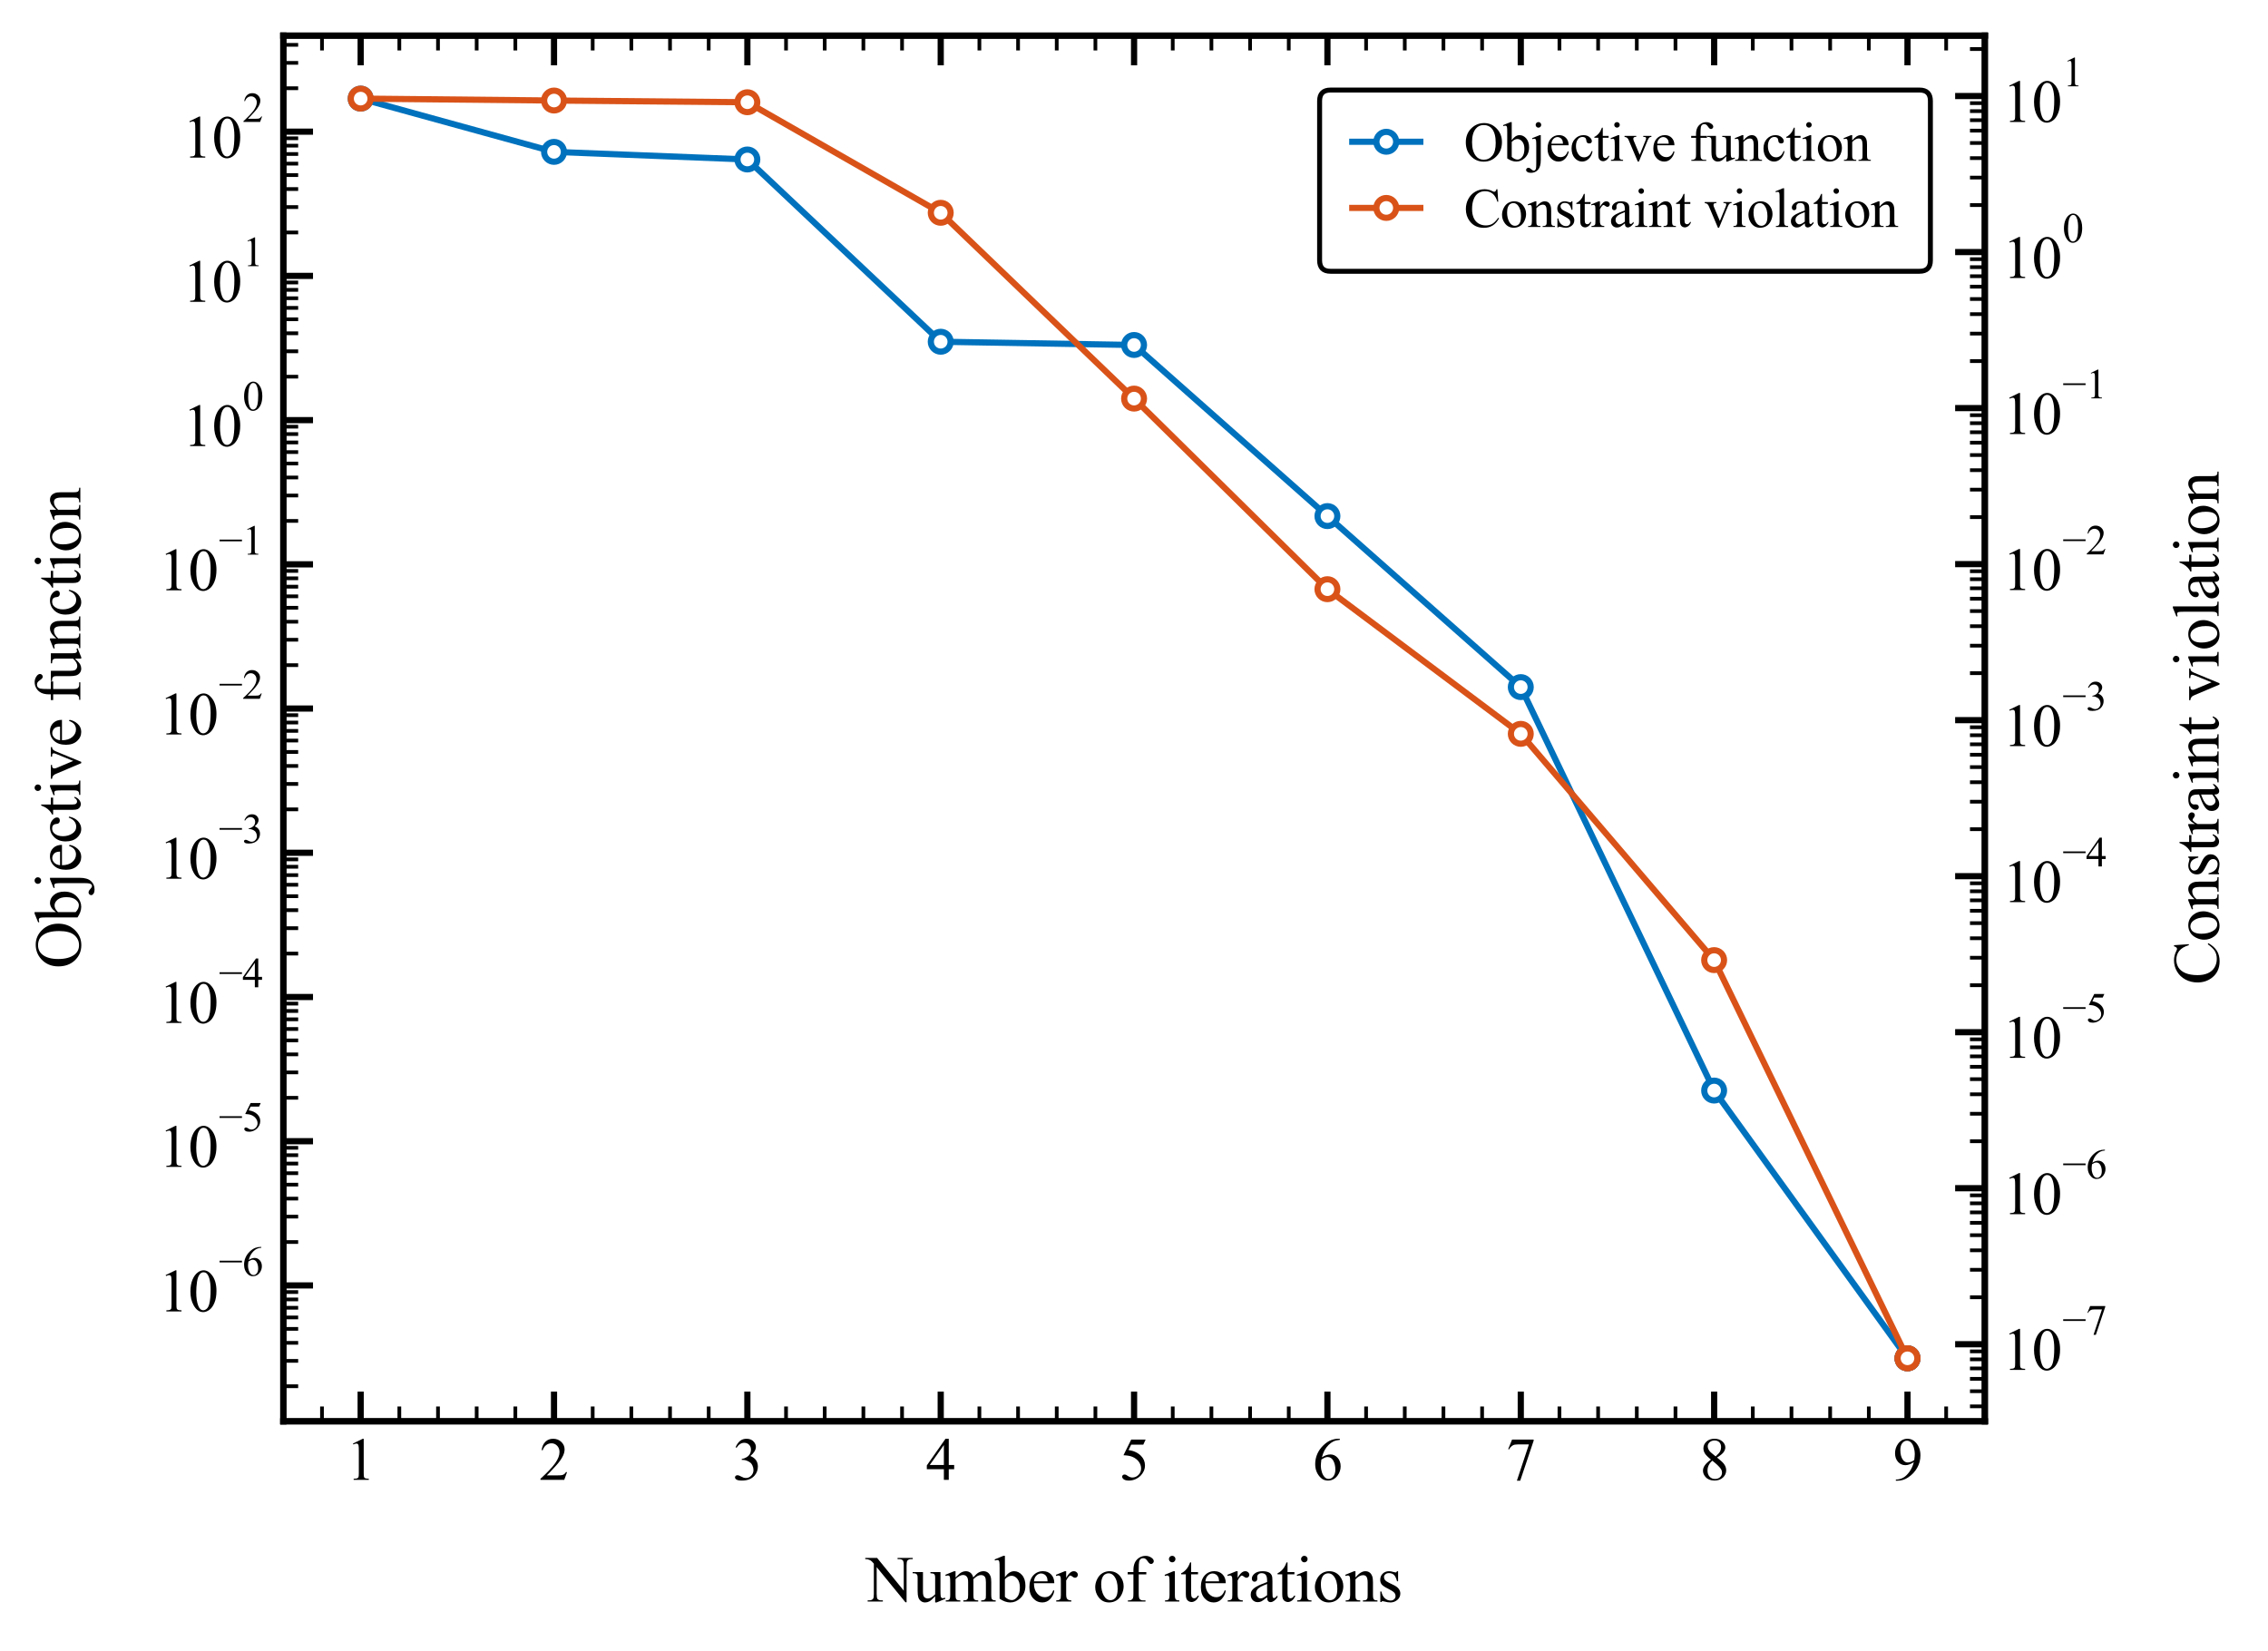<?xml version="1.0" encoding="utf-8" standalone="no"?>
<!DOCTYPE svg PUBLIC "-//W3C//DTD SVG 1.1//EN"
  "http://www.w3.org/Graphics/SVG/1.1/DTD/svg11.dtd">
<svg xmlns:xlink="http://www.w3.org/1999/xlink" width="458.356pt" height="333.667pt" viewBox="0 0 458.356 333.667" xmlns="http://www.w3.org/2000/svg" version="1.1">
 <defs>
  <style type="text/css">*{stroke-linejoin: round; stroke-linecap: butt}</style>
 </defs>
 <g id="figure_1">
  <g id="patch_1">
   <path d="M 0 333.667 
L 458.356 333.667 
L 458.356 0 
L 0 0 
z
" style="fill: #ffffff"/>
  </g>
  <g id="axes_1">
   <g id="patch_2">
    <path d="M 57.258 287.26 
L 401.128 287.26 
L 401.128 7.2 
L 57.258 7.2 
z
" style="fill: #ffffff"/>
   </g>
   <g id="matplotlib.axis_1">
    <g id="xtick_1">
     <g id="line2d_1">
      <defs>
       <path id="m3fe011612c" d="M 0 0 
L 0 -6 
" style="stroke: #000000; stroke-width: 1.25"/>
      </defs>
      <g>
       <use xlink:href="#m3fe011612c" x="72.889" y="287.26" style="fill: #ffffff; stroke: #000000; stroke-width: 1.25"/>
      </g>
     </g>
     <g id="line2d_2">
      <defs>
       <path id="m8b773ef6dd" d="M 0 0 
L 0 6 
" style="stroke: #000000; stroke-width: 1.25"/>
      </defs>
      <g>
       <use xlink:href="#m8b773ef6dd" x="72.889" y="7.2" style="fill: #ffffff; stroke: #000000; stroke-width: 1.25"/>
      </g>
     </g>
     <g id="text_1">
      <!-- 1 -->
      <g transform="translate(69.889 299.092) scale(0.12 -0.12)">
       <defs>
        <path id="TimesNewRomanPSMT-31" d="M 750 3822 
L 1781 4325 
L 1884 4325 
L 1884 747 
Q 1884 391 1914 303 
Q 1944 216 2037 169 
Q 2131 122 2419 116 
L 2419 0 
L 825 0 
L 825 116 
Q 1125 122 1212 167 
Q 1300 213 1334 289 
Q 1369 366 1369 747 
L 1369 3034 
Q 1369 3497 1338 3628 
Q 1316 3728 1258 3775 
Q 1200 3822 1119 3822 
Q 1003 3822 797 3725 
L 750 3822 
z
" transform="scale(0.016)"/>
       </defs>
       <use xlink:href="#TimesNewRomanPSMT-31"/>
      </g>
     </g>
    </g>
    <g id="xtick_2">
     <g id="line2d_3">
      <g>
       <use xlink:href="#m3fe011612c" x="111.965" y="287.26" style="fill: #ffffff; stroke: #000000; stroke-width: 1.25"/>
      </g>
     </g>
     <g id="line2d_4">
      <g>
       <use xlink:href="#m8b773ef6dd" x="111.965" y="7.2" style="fill: #ffffff; stroke: #000000; stroke-width: 1.25"/>
      </g>
     </g>
     <g id="text_2">
      <!-- 2 -->
      <g transform="translate(108.965 299.092) scale(0.12 -0.12)">
       <defs>
        <path id="TimesNewRomanPSMT-32" d="M 2934 816 
L 2638 0 
L 138 0 
L 138 116 
Q 1241 1122 1691 1759 
Q 2141 2397 2141 2925 
Q 2141 3328 1894 3587 
Q 1647 3847 1303 3847 
Q 991 3847 742 3664 
Q 494 3481 375 3128 
L 259 3128 
Q 338 3706 661 4015 
Q 984 4325 1469 4325 
Q 1984 4325 2329 3994 
Q 2675 3663 2675 3213 
Q 2675 2891 2525 2569 
Q 2294 2063 1775 1497 
Q 997 647 803 472 
L 1909 472 
Q 2247 472 2383 497 
Q 2519 522 2628 598 
Q 2738 675 2819 816 
L 2934 816 
z
" transform="scale(0.016)"/>
       </defs>
       <use xlink:href="#TimesNewRomanPSMT-32"/>
      </g>
     </g>
    </g>
    <g id="xtick_3">
     <g id="line2d_5">
      <g>
       <use xlink:href="#m3fe011612c" x="151.041" y="287.26" style="fill: #ffffff; stroke: #000000; stroke-width: 1.25"/>
      </g>
     </g>
     <g id="line2d_6">
      <g>
       <use xlink:href="#m8b773ef6dd" x="151.041" y="7.2" style="fill: #ffffff; stroke: #000000; stroke-width: 1.25"/>
      </g>
     </g>
     <g id="text_3">
      <!-- 3 -->
      <g transform="translate(148.041 299.092) scale(0.12 -0.12)">
       <defs>
        <path id="TimesNewRomanPSMT-33" d="M 325 3431 
Q 506 3859 782 4092 
Q 1059 4325 1472 4325 
Q 1981 4325 2253 3994 
Q 2459 3747 2459 3466 
Q 2459 3003 1878 2509 
Q 2269 2356 2469 2072 
Q 2669 1788 2669 1403 
Q 2669 853 2319 450 
Q 1863 -75 997 -75 
Q 569 -75 414 31 
Q 259 138 259 259 
Q 259 350 332 419 
Q 406 488 509 488 
Q 588 488 669 463 
Q 722 447 909 348 
Q 1097 250 1169 231 
Q 1284 197 1416 197 
Q 1734 197 1970 444 
Q 2206 691 2206 1028 
Q 2206 1275 2097 1509 
Q 2016 1684 1919 1775 
Q 1784 1900 1550 2001 
Q 1316 2103 1072 2103 
L 972 2103 
L 972 2197 
Q 1219 2228 1467 2375 
Q 1716 2522 1828 2728 
Q 1941 2934 1941 3181 
Q 1941 3503 1739 3701 
Q 1538 3900 1238 3900 
Q 753 3900 428 3381 
L 325 3431 
z
" transform="scale(0.016)"/>
       </defs>
       <use xlink:href="#TimesNewRomanPSMT-33"/>
      </g>
     </g>
    </g>
    <g id="xtick_4">
     <g id="line2d_7">
      <g>
       <use xlink:href="#m3fe011612c" x="190.117" y="287.26" style="fill: #ffffff; stroke: #000000; stroke-width: 1.25"/>
      </g>
     </g>
     <g id="line2d_8">
      <g>
       <use xlink:href="#m8b773ef6dd" x="190.117" y="7.2" style="fill: #ffffff; stroke: #000000; stroke-width: 1.25"/>
      </g>
     </g>
     <g id="text_4">
      <!-- 4 -->
      <g transform="translate(187.117 299.092) scale(0.12 -0.12)">
       <defs>
        <path id="TimesNewRomanPSMT-34" d="M 2978 1563 
L 2978 1119 
L 2409 1119 
L 2409 0 
L 1894 0 
L 1894 1119 
L 100 1119 
L 100 1519 
L 2066 4325 
L 2409 4325 
L 2409 1563 
L 2978 1563 
z
M 1894 1563 
L 1894 3666 
L 406 1563 
L 1894 1563 
z
" transform="scale(0.016)"/>
       </defs>
       <use xlink:href="#TimesNewRomanPSMT-34"/>
      </g>
     </g>
    </g>
    <g id="xtick_5">
     <g id="line2d_9">
      <g>
       <use xlink:href="#m3fe011612c" x="229.193" y="287.26" style="fill: #ffffff; stroke: #000000; stroke-width: 1.25"/>
      </g>
     </g>
     <g id="line2d_10">
      <g>
       <use xlink:href="#m8b773ef6dd" x="229.193" y="7.2" style="fill: #ffffff; stroke: #000000; stroke-width: 1.25"/>
      </g>
     </g>
     <g id="text_5">
      <!-- 5 -->
      <g transform="translate(226.193 299.092) scale(0.12 -0.12)">
       <defs>
        <path id="TimesNewRomanPSMT-35" d="M 2778 4238 
L 2534 3706 
L 1259 3706 
L 981 3138 
Q 1809 3016 2294 2522 
Q 2709 2097 2709 1522 
Q 2709 1188 2573 903 
Q 2438 619 2231 419 
Q 2025 219 1772 97 
Q 1413 -75 1034 -75 
Q 653 -75 479 54 
Q 306 184 306 341 
Q 306 428 378 495 
Q 450 563 559 563 
Q 641 563 702 538 
Q 763 513 909 409 
Q 1144 247 1384 247 
Q 1750 247 2026 523 
Q 2303 800 2303 1197 
Q 2303 1581 2056 1914 
Q 1809 2247 1375 2428 
Q 1034 2569 447 2591 
L 1259 4238 
L 2778 4238 
z
" transform="scale(0.016)"/>
       </defs>
       <use xlink:href="#TimesNewRomanPSMT-35"/>
      </g>
     </g>
    </g>
    <g id="xtick_6">
     <g id="line2d_11">
      <g>
       <use xlink:href="#m3fe011612c" x="268.269" y="287.26" style="fill: #ffffff; stroke: #000000; stroke-width: 1.25"/>
      </g>
     </g>
     <g id="line2d_12">
      <g>
       <use xlink:href="#m8b773ef6dd" x="268.269" y="7.2" style="fill: #ffffff; stroke: #000000; stroke-width: 1.25"/>
      </g>
     </g>
     <g id="text_6">
      <!-- 6 -->
      <g transform="translate(265.269 299.092) scale(0.12 -0.12)">
       <defs>
        <path id="TimesNewRomanPSMT-36" d="M 2869 4325 
L 2869 4209 
Q 2456 4169 2195 4045 
Q 1934 3922 1679 3669 
Q 1425 3416 1258 3105 
Q 1091 2794 978 2366 
Q 1428 2675 1881 2675 
Q 2316 2675 2634 2325 
Q 2953 1975 2953 1425 
Q 2953 894 2631 456 
Q 2244 -75 1606 -75 
Q 1172 -75 869 213 
Q 275 772 275 1663 
Q 275 2231 503 2743 
Q 731 3256 1154 3653 
Q 1578 4050 1965 4187 
Q 2353 4325 2688 4325 
L 2869 4325 
z
M 925 2138 
Q 869 1716 869 1456 
Q 869 1156 980 804 
Q 1091 453 1309 247 
Q 1469 100 1697 100 
Q 1969 100 2183 356 
Q 2397 613 2397 1088 
Q 2397 1622 2184 2012 
Q 1972 2403 1581 2403 
Q 1463 2403 1327 2353 
Q 1191 2303 925 2138 
z
" transform="scale(0.016)"/>
       </defs>
       <use xlink:href="#TimesNewRomanPSMT-36"/>
      </g>
     </g>
    </g>
    <g id="xtick_7">
     <g id="line2d_13">
      <g>
       <use xlink:href="#m3fe011612c" x="307.346" y="287.26" style="fill: #ffffff; stroke: #000000; stroke-width: 1.25"/>
      </g>
     </g>
     <g id="line2d_14">
      <g>
       <use xlink:href="#m8b773ef6dd" x="307.346" y="7.2" style="fill: #ffffff; stroke: #000000; stroke-width: 1.25"/>
      </g>
     </g>
     <g id="text_7">
      <!-- 7 -->
      <g transform="translate(304.346 299.092) scale(0.12 -0.12)">
       <defs>
        <path id="TimesNewRomanPSMT-37" d="M 644 4238 
L 2916 4238 
L 2916 4119 
L 1503 -88 
L 1153 -88 
L 2419 3728 
L 1253 3728 
Q 900 3728 750 3644 
Q 488 3500 328 3200 
L 238 3234 
L 644 4238 
z
" transform="scale(0.016)"/>
       </defs>
       <use xlink:href="#TimesNewRomanPSMT-37"/>
      </g>
     </g>
    </g>
    <g id="xtick_8">
     <g id="line2d_15">
      <g>
       <use xlink:href="#m3fe011612c" x="346.422" y="287.26" style="fill: #ffffff; stroke: #000000; stroke-width: 1.25"/>
      </g>
     </g>
     <g id="line2d_16">
      <g>
       <use xlink:href="#m8b773ef6dd" x="346.422" y="7.2" style="fill: #ffffff; stroke: #000000; stroke-width: 1.25"/>
      </g>
     </g>
     <g id="text_8">
      <!-- 8 -->
      <g transform="translate(343.422 299.092) scale(0.12 -0.12)">
       <defs>
        <path id="TimesNewRomanPSMT-38" d="M 1228 2134 
Q 725 2547 579 2797 
Q 434 3047 434 3316 
Q 434 3728 753 4026 
Q 1072 4325 1600 4325 
Q 2113 4325 2425 4047 
Q 2738 3769 2738 3413 
Q 2738 3175 2569 2928 
Q 2400 2681 1866 2347 
Q 2416 1922 2594 1678 
Q 2831 1359 2831 1006 
Q 2831 559 2490 242 
Q 2150 -75 1597 -75 
Q 994 -75 656 303 
Q 388 606 388 966 
Q 388 1247 577 1523 
Q 766 1800 1228 2134 
z
M 1719 2469 
Q 2094 2806 2194 3001 
Q 2294 3197 2294 3444 
Q 2294 3772 2109 3958 
Q 1925 4144 1606 4144 
Q 1288 4144 1088 3959 
Q 888 3775 888 3528 
Q 888 3366 970 3203 
Q 1053 3041 1206 2894 
L 1719 2469 
z
M 1375 2016 
Q 1116 1797 991 1539 
Q 866 1281 866 981 
Q 866 578 1086 336 
Q 1306 94 1647 94 
Q 1984 94 2187 284 
Q 2391 475 2391 747 
Q 2391 972 2272 1150 
Q 2050 1481 1375 2016 
z
" transform="scale(0.016)"/>
       </defs>
       <use xlink:href="#TimesNewRomanPSMT-38"/>
      </g>
     </g>
    </g>
    <g id="xtick_9">
     <g id="line2d_17">
      <g>
       <use xlink:href="#m3fe011612c" x="385.498" y="287.26" style="fill: #ffffff; stroke: #000000; stroke-width: 1.25"/>
      </g>
     </g>
     <g id="line2d_18">
      <g>
       <use xlink:href="#m8b773ef6dd" x="385.498" y="7.2" style="fill: #ffffff; stroke: #000000; stroke-width: 1.25"/>
      </g>
     </g>
     <g id="text_9">
      <!-- 9 -->
      <g transform="translate(382.498 299.092) scale(0.12 -0.12)">
       <defs>
        <path id="TimesNewRomanPSMT-39" d="M 338 -88 
L 338 28 
Q 744 34 1094 217 
Q 1444 400 1770 856 
Q 2097 1313 2225 1859 
Q 1734 1544 1338 1544 
Q 891 1544 572 1889 
Q 253 2234 253 2806 
Q 253 3363 572 3797 
Q 956 4325 1575 4325 
Q 2097 4325 2469 3894 
Q 2925 3359 2925 2575 
Q 2925 1869 2578 1258 
Q 2231 647 1613 244 
Q 1109 -88 516 -88 
L 338 -88 
z
M 2275 2091 
Q 2331 2497 2331 2741 
Q 2331 3044 2228 3395 
Q 2125 3747 1936 3934 
Q 1747 4122 1506 4122 
Q 1228 4122 1018 3872 
Q 809 3622 809 3128 
Q 809 2469 1088 2097 
Q 1291 1828 1588 1828 
Q 1731 1828 1928 1897 
Q 2125 1966 2275 2091 
z
" transform="scale(0.016)"/>
       </defs>
       <use xlink:href="#TimesNewRomanPSMT-39"/>
      </g>
     </g>
    </g>
    <g id="xtick_10">
     <g id="line2d_19">
      <defs>
       <path id="m21ad9a132f" d="M 0 0 
L 0 -3 
" style="stroke: #000000; stroke-width: 0.75"/>
      </defs>
      <g>
       <use xlink:href="#m21ad9a132f" x="57.258" y="287.26" style="fill: #ffffff; stroke: #000000; stroke-width: 0.75"/>
      </g>
     </g>
     <g id="line2d_20">
      <defs>
       <path id="m2963335aec" d="M 0 0 
L 0 3 
" style="stroke: #000000; stroke-width: 0.75"/>
      </defs>
      <g>
       <use xlink:href="#m2963335aec" x="57.258" y="7.2" style="fill: #ffffff; stroke: #000000; stroke-width: 0.75"/>
      </g>
     </g>
    </g>
    <g id="xtick_11">
     <g id="line2d_21">
      <g>
       <use xlink:href="#m21ad9a132f" x="65.073" y="287.26" style="fill: #ffffff; stroke: #000000; stroke-width: 0.75"/>
      </g>
     </g>
     <g id="line2d_22">
      <g>
       <use xlink:href="#m2963335aec" x="65.073" y="7.2" style="fill: #ffffff; stroke: #000000; stroke-width: 0.75"/>
      </g>
     </g>
    </g>
    <g id="xtick_12">
     <g id="line2d_23">
      <g>
       <use xlink:href="#m21ad9a132f" x="80.704" y="287.26" style="fill: #ffffff; stroke: #000000; stroke-width: 0.75"/>
      </g>
     </g>
     <g id="line2d_24">
      <g>
       <use xlink:href="#m2963335aec" x="80.704" y="7.2" style="fill: #ffffff; stroke: #000000; stroke-width: 0.75"/>
      </g>
     </g>
    </g>
    <g id="xtick_13">
     <g id="line2d_25">
      <g>
       <use xlink:href="#m21ad9a132f" x="88.519" y="287.26" style="fill: #ffffff; stroke: #000000; stroke-width: 0.75"/>
      </g>
     </g>
     <g id="line2d_26">
      <g>
       <use xlink:href="#m2963335aec" x="88.519" y="7.2" style="fill: #ffffff; stroke: #000000; stroke-width: 0.75"/>
      </g>
     </g>
    </g>
    <g id="xtick_14">
     <g id="line2d_27">
      <g>
       <use xlink:href="#m21ad9a132f" x="96.334" y="287.26" style="fill: #ffffff; stroke: #000000; stroke-width: 0.75"/>
      </g>
     </g>
     <g id="line2d_28">
      <g>
       <use xlink:href="#m2963335aec" x="96.334" y="7.2" style="fill: #ffffff; stroke: #000000; stroke-width: 0.75"/>
      </g>
     </g>
    </g>
    <g id="xtick_15">
     <g id="line2d_29">
      <g>
       <use xlink:href="#m21ad9a132f" x="104.15" y="287.26" style="fill: #ffffff; stroke: #000000; stroke-width: 0.75"/>
      </g>
     </g>
     <g id="line2d_30">
      <g>
       <use xlink:href="#m2963335aec" x="104.15" y="7.2" style="fill: #ffffff; stroke: #000000; stroke-width: 0.75"/>
      </g>
     </g>
    </g>
    <g id="xtick_16">
     <g id="line2d_31">
      <g>
       <use xlink:href="#m21ad9a132f" x="119.78" y="287.26" style="fill: #ffffff; stroke: #000000; stroke-width: 0.75"/>
      </g>
     </g>
     <g id="line2d_32">
      <g>
       <use xlink:href="#m2963335aec" x="119.78" y="7.2" style="fill: #ffffff; stroke: #000000; stroke-width: 0.75"/>
      </g>
     </g>
    </g>
    <g id="xtick_17">
     <g id="line2d_33">
      <g>
       <use xlink:href="#m21ad9a132f" x="127.595" y="287.26" style="fill: #ffffff; stroke: #000000; stroke-width: 0.75"/>
      </g>
     </g>
     <g id="line2d_34">
      <g>
       <use xlink:href="#m2963335aec" x="127.595" y="7.2" style="fill: #ffffff; stroke: #000000; stroke-width: 0.75"/>
      </g>
     </g>
    </g>
    <g id="xtick_18">
     <g id="line2d_35">
      <g>
       <use xlink:href="#m21ad9a132f" x="135.41" y="287.26" style="fill: #ffffff; stroke: #000000; stroke-width: 0.75"/>
      </g>
     </g>
     <g id="line2d_36">
      <g>
       <use xlink:href="#m2963335aec" x="135.41" y="7.2" style="fill: #ffffff; stroke: #000000; stroke-width: 0.75"/>
      </g>
     </g>
    </g>
    <g id="xtick_19">
     <g id="line2d_37">
      <g>
       <use xlink:href="#m21ad9a132f" x="143.226" y="287.26" style="fill: #ffffff; stroke: #000000; stroke-width: 0.75"/>
      </g>
     </g>
     <g id="line2d_38">
      <g>
       <use xlink:href="#m2963335aec" x="143.226" y="7.2" style="fill: #ffffff; stroke: #000000; stroke-width: 0.75"/>
      </g>
     </g>
    </g>
    <g id="xtick_20">
     <g id="line2d_39">
      <g>
       <use xlink:href="#m21ad9a132f" x="158.856" y="287.26" style="fill: #ffffff; stroke: #000000; stroke-width: 0.75"/>
      </g>
     </g>
     <g id="line2d_40">
      <g>
       <use xlink:href="#m2963335aec" x="158.856" y="7.2" style="fill: #ffffff; stroke: #000000; stroke-width: 0.75"/>
      </g>
     </g>
    </g>
    <g id="xtick_21">
     <g id="line2d_41">
      <g>
       <use xlink:href="#m21ad9a132f" x="166.671" y="287.26" style="fill: #ffffff; stroke: #000000; stroke-width: 0.75"/>
      </g>
     </g>
     <g id="line2d_42">
      <g>
       <use xlink:href="#m2963335aec" x="166.671" y="7.2" style="fill: #ffffff; stroke: #000000; stroke-width: 0.75"/>
      </g>
     </g>
    </g>
    <g id="xtick_22">
     <g id="line2d_43">
      <g>
       <use xlink:href="#m21ad9a132f" x="174.487" y="287.26" style="fill: #ffffff; stroke: #000000; stroke-width: 0.75"/>
      </g>
     </g>
     <g id="line2d_44">
      <g>
       <use xlink:href="#m2963335aec" x="174.487" y="7.2" style="fill: #ffffff; stroke: #000000; stroke-width: 0.75"/>
      </g>
     </g>
    </g>
    <g id="xtick_23">
     <g id="line2d_45">
      <g>
       <use xlink:href="#m21ad9a132f" x="182.302" y="287.26" style="fill: #ffffff; stroke: #000000; stroke-width: 0.75"/>
      </g>
     </g>
     <g id="line2d_46">
      <g>
       <use xlink:href="#m2963335aec" x="182.302" y="7.2" style="fill: #ffffff; stroke: #000000; stroke-width: 0.75"/>
      </g>
     </g>
    </g>
    <g id="xtick_24">
     <g id="line2d_47">
      <g>
       <use xlink:href="#m21ad9a132f" x="197.932" y="287.26" style="fill: #ffffff; stroke: #000000; stroke-width: 0.75"/>
      </g>
     </g>
     <g id="line2d_48">
      <g>
       <use xlink:href="#m2963335aec" x="197.932" y="7.2" style="fill: #ffffff; stroke: #000000; stroke-width: 0.75"/>
      </g>
     </g>
    </g>
    <g id="xtick_25">
     <g id="line2d_49">
      <g>
       <use xlink:href="#m21ad9a132f" x="205.748" y="287.26" style="fill: #ffffff; stroke: #000000; stroke-width: 0.75"/>
      </g>
     </g>
     <g id="line2d_50">
      <g>
       <use xlink:href="#m2963335aec" x="205.748" y="7.2" style="fill: #ffffff; stroke: #000000; stroke-width: 0.75"/>
      </g>
     </g>
    </g>
    <g id="xtick_26">
     <g id="line2d_51">
      <g>
       <use xlink:href="#m21ad9a132f" x="213.563" y="287.26" style="fill: #ffffff; stroke: #000000; stroke-width: 0.75"/>
      </g>
     </g>
     <g id="line2d_52">
      <g>
       <use xlink:href="#m2963335aec" x="213.563" y="7.2" style="fill: #ffffff; stroke: #000000; stroke-width: 0.75"/>
      </g>
     </g>
    </g>
    <g id="xtick_27">
     <g id="line2d_53">
      <g>
       <use xlink:href="#m21ad9a132f" x="221.378" y="287.26" style="fill: #ffffff; stroke: #000000; stroke-width: 0.75"/>
      </g>
     </g>
     <g id="line2d_54">
      <g>
       <use xlink:href="#m2963335aec" x="221.378" y="7.2" style="fill: #ffffff; stroke: #000000; stroke-width: 0.75"/>
      </g>
     </g>
    </g>
    <g id="xtick_28">
     <g id="line2d_55">
      <g>
       <use xlink:href="#m21ad9a132f" x="237.008" y="287.26" style="fill: #ffffff; stroke: #000000; stroke-width: 0.75"/>
      </g>
     </g>
     <g id="line2d_56">
      <g>
       <use xlink:href="#m2963335aec" x="237.008" y="7.2" style="fill: #ffffff; stroke: #000000; stroke-width: 0.75"/>
      </g>
     </g>
    </g>
    <g id="xtick_29">
     <g id="line2d_57">
      <g>
       <use xlink:href="#m21ad9a132f" x="244.824" y="287.26" style="fill: #ffffff; stroke: #000000; stroke-width: 0.75"/>
      </g>
     </g>
     <g id="line2d_58">
      <g>
       <use xlink:href="#m2963335aec" x="244.824" y="7.2" style="fill: #ffffff; stroke: #000000; stroke-width: 0.75"/>
      </g>
     </g>
    </g>
    <g id="xtick_30">
     <g id="line2d_59">
      <g>
       <use xlink:href="#m21ad9a132f" x="252.639" y="287.26" style="fill: #ffffff; stroke: #000000; stroke-width: 0.75"/>
      </g>
     </g>
     <g id="line2d_60">
      <g>
       <use xlink:href="#m2963335aec" x="252.639" y="7.2" style="fill: #ffffff; stroke: #000000; stroke-width: 0.75"/>
      </g>
     </g>
    </g>
    <g id="xtick_31">
     <g id="line2d_61">
      <g>
       <use xlink:href="#m21ad9a132f" x="260.454" y="287.26" style="fill: #ffffff; stroke: #000000; stroke-width: 0.75"/>
      </g>
     </g>
     <g id="line2d_62">
      <g>
       <use xlink:href="#m2963335aec" x="260.454" y="7.2" style="fill: #ffffff; stroke: #000000; stroke-width: 0.75"/>
      </g>
     </g>
    </g>
    <g id="xtick_32">
     <g id="line2d_63">
      <g>
       <use xlink:href="#m21ad9a132f" x="276.085" y="287.26" style="fill: #ffffff; stroke: #000000; stroke-width: 0.75"/>
      </g>
     </g>
     <g id="line2d_64">
      <g>
       <use xlink:href="#m2963335aec" x="276.085" y="7.2" style="fill: #ffffff; stroke: #000000; stroke-width: 0.75"/>
      </g>
     </g>
    </g>
    <g id="xtick_33">
     <g id="line2d_65">
      <g>
       <use xlink:href="#m21ad9a132f" x="283.9" y="287.26" style="fill: #ffffff; stroke: #000000; stroke-width: 0.75"/>
      </g>
     </g>
     <g id="line2d_66">
      <g>
       <use xlink:href="#m2963335aec" x="283.9" y="7.2" style="fill: #ffffff; stroke: #000000; stroke-width: 0.75"/>
      </g>
     </g>
    </g>
    <g id="xtick_34">
     <g id="line2d_67">
      <g>
       <use xlink:href="#m21ad9a132f" x="291.715" y="287.26" style="fill: #ffffff; stroke: #000000; stroke-width: 0.75"/>
      </g>
     </g>
     <g id="line2d_68">
      <g>
       <use xlink:href="#m2963335aec" x="291.715" y="7.2" style="fill: #ffffff; stroke: #000000; stroke-width: 0.75"/>
      </g>
     </g>
    </g>
    <g id="xtick_35">
     <g id="line2d_69">
      <g>
       <use xlink:href="#m21ad9a132f" x="299.53" y="287.26" style="fill: #ffffff; stroke: #000000; stroke-width: 0.75"/>
      </g>
     </g>
     <g id="line2d_70">
      <g>
       <use xlink:href="#m2963335aec" x="299.53" y="7.2" style="fill: #ffffff; stroke: #000000; stroke-width: 0.75"/>
      </g>
     </g>
    </g>
    <g id="xtick_36">
     <g id="line2d_71">
      <g>
       <use xlink:href="#m21ad9a132f" x="315.161" y="287.26" style="fill: #ffffff; stroke: #000000; stroke-width: 0.75"/>
      </g>
     </g>
     <g id="line2d_72">
      <g>
       <use xlink:href="#m2963335aec" x="315.161" y="7.2" style="fill: #ffffff; stroke: #000000; stroke-width: 0.75"/>
      </g>
     </g>
    </g>
    <g id="xtick_37">
     <g id="line2d_73">
      <g>
       <use xlink:href="#m21ad9a132f" x="322.976" y="287.26" style="fill: #ffffff; stroke: #000000; stroke-width: 0.75"/>
      </g>
     </g>
     <g id="line2d_74">
      <g>
       <use xlink:href="#m2963335aec" x="322.976" y="7.2" style="fill: #ffffff; stroke: #000000; stroke-width: 0.75"/>
      </g>
     </g>
    </g>
    <g id="xtick_38">
     <g id="line2d_75">
      <g>
       <use xlink:href="#m21ad9a132f" x="330.791" y="287.26" style="fill: #ffffff; stroke: #000000; stroke-width: 0.75"/>
      </g>
     </g>
     <g id="line2d_76">
      <g>
       <use xlink:href="#m2963335aec" x="330.791" y="7.2" style="fill: #ffffff; stroke: #000000; stroke-width: 0.75"/>
      </g>
     </g>
    </g>
    <g id="xtick_39">
     <g id="line2d_77">
      <g>
       <use xlink:href="#m21ad9a132f" x="338.607" y="287.26" style="fill: #ffffff; stroke: #000000; stroke-width: 0.75"/>
      </g>
     </g>
     <g id="line2d_78">
      <g>
       <use xlink:href="#m2963335aec" x="338.607" y="7.2" style="fill: #ffffff; stroke: #000000; stroke-width: 0.75"/>
      </g>
     </g>
    </g>
    <g id="xtick_40">
     <g id="line2d_79">
      <g>
       <use xlink:href="#m21ad9a132f" x="354.237" y="287.26" style="fill: #ffffff; stroke: #000000; stroke-width: 0.75"/>
      </g>
     </g>
     <g id="line2d_80">
      <g>
       <use xlink:href="#m2963335aec" x="354.237" y="7.2" style="fill: #ffffff; stroke: #000000; stroke-width: 0.75"/>
      </g>
     </g>
    </g>
    <g id="xtick_41">
     <g id="line2d_81">
      <g>
       <use xlink:href="#m21ad9a132f" x="362.052" y="287.26" style="fill: #ffffff; stroke: #000000; stroke-width: 0.75"/>
      </g>
     </g>
     <g id="line2d_82">
      <g>
       <use xlink:href="#m2963335aec" x="362.052" y="7.2" style="fill: #ffffff; stroke: #000000; stroke-width: 0.75"/>
      </g>
     </g>
    </g>
    <g id="xtick_42">
     <g id="line2d_83">
      <g>
       <use xlink:href="#m21ad9a132f" x="369.867" y="287.26" style="fill: #ffffff; stroke: #000000; stroke-width: 0.75"/>
      </g>
     </g>
     <g id="line2d_84">
      <g>
       <use xlink:href="#m2963335aec" x="369.867" y="7.2" style="fill: #ffffff; stroke: #000000; stroke-width: 0.75"/>
      </g>
     </g>
    </g>
    <g id="xtick_43">
     <g id="line2d_85">
      <g>
       <use xlink:href="#m21ad9a132f" x="377.683" y="287.26" style="fill: #ffffff; stroke: #000000; stroke-width: 0.75"/>
      </g>
     </g>
     <g id="line2d_86">
      <g>
       <use xlink:href="#m2963335aec" x="377.683" y="7.2" style="fill: #ffffff; stroke: #000000; stroke-width: 0.75"/>
      </g>
     </g>
    </g>
    <g id="xtick_44">
     <g id="line2d_87">
      <g>
       <use xlink:href="#m21ad9a132f" x="393.313" y="287.26" style="fill: #ffffff; stroke: #000000; stroke-width: 0.75"/>
      </g>
     </g>
     <g id="line2d_88">
      <g>
       <use xlink:href="#m2963335aec" x="393.313" y="7.2" style="fill: #ffffff; stroke: #000000; stroke-width: 0.75"/>
      </g>
     </g>
    </g>
    <g id="xtick_45">
     <g id="line2d_89">
      <g>
       <use xlink:href="#m21ad9a132f" x="401.128" y="287.26" style="fill: #ffffff; stroke: #000000; stroke-width: 0.75"/>
      </g>
     </g>
     <g id="line2d_90">
      <g>
       <use xlink:href="#m2963335aec" x="401.128" y="7.2" style="fill: #ffffff; stroke: #000000; stroke-width: 0.75"/>
      </g>
     </g>
    </g>
    <g id="text_10">
     <!-- Number of iterations -->
     <g transform="translate(175.041 323.686) scale(0.13 -0.13)">
      <defs>
       <path id="TimesNewRomanPSMT-4e" d="M -84 4238 
L 1066 4238 
L 3656 1059 
L 3656 3503 
Q 3656 3894 3569 3991 
Q 3453 4122 3203 4122 
L 3056 4122 
L 3056 4238 
L 4531 4238 
L 4531 4122 
L 4381 4122 
Q 4113 4122 4000 3959 
Q 3931 3859 3931 3503 
L 3931 -69 
L 3819 -69 
L 1025 3344 
L 1025 734 
Q 1025 344 1109 247 
Q 1228 116 1475 116 
L 1625 116 
L 1625 0 
L 150 0 
L 150 116 
L 297 116 
Q 569 116 681 278 
Q 750 378 750 734 
L 750 3681 
Q 566 3897 470 3965 
Q 375 4034 191 4094 
Q 100 4122 -84 4122 
L -84 4238 
z
" transform="scale(0.016)"/>
       <path id="TimesNewRomanPSMT-75" d="M 2709 2863 
L 2709 1128 
Q 2709 631 2732 520 
Q 2756 409 2807 365 
Q 2859 322 2928 322 
Q 3025 322 3147 375 
L 3191 266 
L 2334 -88 
L 2194 -88 
L 2194 519 
Q 1825 119 1631 15 
Q 1438 -88 1222 -88 
Q 981 -88 804 51 
Q 628 191 559 409 
Q 491 628 491 1028 
L 491 2306 
Q 491 2509 447 2587 
Q 403 2666 317 2708 
Q 231 2750 6 2747 
L 6 2863 
L 1009 2863 
L 1009 947 
Q 1009 547 1148 422 
Q 1288 297 1484 297 
Q 1619 297 1789 381 
Q 1959 466 2194 703 
L 2194 2325 
Q 2194 2569 2105 2655 
Q 2016 2741 1734 2747 
L 1734 2863 
L 2709 2863 
z
" transform="scale(0.016)"/>
       <path id="TimesNewRomanPSMT-6d" d="M 1050 2338 
Q 1363 2650 1419 2697 
Q 1559 2816 1721 2881 
Q 1884 2947 2044 2947 
Q 2313 2947 2506 2790 
Q 2700 2634 2766 2338 
Q 3088 2713 3309 2830 
Q 3531 2947 3766 2947 
Q 3994 2947 4170 2830 
Q 4347 2713 4450 2447 
Q 4519 2266 4519 1878 
L 4519 647 
Q 4519 378 4559 278 
Q 4591 209 4675 161 
Q 4759 113 4950 113 
L 4950 0 
L 3538 0 
L 3538 113 
L 3597 113 
Q 3781 113 3884 184 
Q 3956 234 3988 344 
Q 4000 397 4000 647 
L 4000 1878 
Q 4000 2228 3916 2372 
Q 3794 2572 3525 2572 
Q 3359 2572 3192 2489 
Q 3025 2406 2788 2181 
L 2781 2147 
L 2788 2013 
L 2788 647 
Q 2788 353 2820 281 
Q 2853 209 2943 161 
Q 3034 113 3253 113 
L 3253 0 
L 1806 0 
L 1806 113 
Q 2044 113 2133 169 
Q 2222 225 2256 338 
Q 2272 391 2272 647 
L 2272 1878 
Q 2272 2228 2169 2381 
Q 2031 2581 1784 2581 
Q 1616 2581 1450 2491 
Q 1191 2353 1050 2181 
L 1050 647 
Q 1050 366 1089 281 
Q 1128 197 1204 155 
Q 1281 113 1516 113 
L 1516 0 
L 100 0 
L 100 113 
Q 297 113 375 155 
Q 453 197 493 289 
Q 534 381 534 647 
L 534 1741 
Q 534 2213 506 2350 
Q 484 2453 437 2492 
Q 391 2531 309 2531 
Q 222 2531 100 2484 
L 53 2597 
L 916 2947 
L 1050 2947 
L 1050 2338 
z
" transform="scale(0.016)"/>
       <path id="TimesNewRomanPSMT-62" d="M 984 2369 
Q 1400 2947 1881 2947 
Q 2322 2947 2650 2570 
Q 2978 2194 2978 1541 
Q 2978 778 2472 313 
Q 2038 -88 1503 -88 
Q 1253 -88 995 3 
Q 738 94 469 275 
L 469 3241 
Q 469 3728 445 3840 
Q 422 3953 372 3993 
Q 322 4034 247 4034 
Q 159 4034 28 3984 
L -16 4094 
L 844 4444 
L 984 4444 
L 984 2369 
z
M 984 2169 
L 984 456 
Q 1144 300 1314 220 
Q 1484 141 1663 141 
Q 1947 141 2192 453 
Q 2438 766 2438 1363 
Q 2438 1913 2192 2208 
Q 1947 2503 1634 2503 
Q 1469 2503 1303 2419 
Q 1178 2356 984 2169 
z
" transform="scale(0.016)"/>
       <path id="TimesNewRomanPSMT-65" d="M 681 1784 
Q 678 1147 991 784 
Q 1303 422 1725 422 
Q 2006 422 2214 576 
Q 2422 731 2563 1106 
L 2659 1044 
Q 2594 616 2278 264 
Q 1963 -88 1488 -88 
Q 972 -88 605 314 
Q 238 716 238 1394 
Q 238 2128 614 2539 
Q 991 2950 1559 2950 
Q 2041 2950 2350 2633 
Q 2659 2316 2659 1784 
L 681 1784 
z
M 681 1966 
L 2006 1966 
Q 1991 2241 1941 2353 
Q 1863 2528 1708 2628 
Q 1553 2728 1384 2728 
Q 1125 2728 920 2526 
Q 716 2325 681 1966 
z
" transform="scale(0.016)"/>
       <path id="TimesNewRomanPSMT-72" d="M 1038 2947 
L 1038 2303 
Q 1397 2947 1775 2947 
Q 1947 2947 2059 2842 
Q 2172 2738 2172 2600 
Q 2172 2478 2090 2393 
Q 2009 2309 1897 2309 
Q 1788 2309 1652 2417 
Q 1516 2525 1450 2525 
Q 1394 2525 1328 2463 
Q 1188 2334 1038 2041 
L 1038 669 
Q 1038 431 1097 309 
Q 1138 225 1241 169 
Q 1344 113 1538 113 
L 1538 0 
L 72 0 
L 72 113 
Q 291 113 397 181 
Q 475 231 506 341 
Q 522 394 522 644 
L 522 1753 
Q 522 2253 501 2348 
Q 481 2444 426 2487 
Q 372 2531 291 2531 
Q 194 2531 72 2484 
L 41 2597 
L 906 2947 
L 1038 2947 
z
" transform="scale(0.016)"/>
       <path id="TimesNewRomanPSMT-20" transform="scale(0.016)"/>
       <path id="TimesNewRomanPSMT-6f" d="M 1600 2947 
Q 2250 2947 2644 2453 
Q 2978 2031 2978 1484 
Q 2978 1100 2793 706 
Q 2609 313 2286 112 
Q 1963 -88 1566 -88 
Q 919 -88 538 428 
Q 216 863 216 1403 
Q 216 1797 411 2186 
Q 606 2575 925 2761 
Q 1244 2947 1600 2947 
z
M 1503 2744 
Q 1338 2744 1170 2645 
Q 1003 2547 900 2300 
Q 797 2053 797 1666 
Q 797 1041 1045 587 
Q 1294 134 1700 134 
Q 2003 134 2200 384 
Q 2397 634 2397 1244 
Q 2397 2006 2069 2444 
Q 1847 2744 1503 2744 
z
" transform="scale(0.016)"/>
       <path id="TimesNewRomanPSMT-66" d="M 1319 2638 
L 1319 756 
Q 1319 356 1406 250 
Q 1522 113 1716 113 
L 1975 113 
L 1975 0 
L 266 0 
L 266 113 
L 394 113 
Q 519 113 622 175 
Q 725 238 764 344 
Q 803 450 803 756 
L 803 2638 
L 247 2638 
L 247 2863 
L 803 2863 
L 803 3050 
Q 803 3478 940 3775 
Q 1078 4072 1361 4255 
Q 1644 4438 1997 4438 
Q 2325 4438 2600 4225 
Q 2781 4084 2781 3909 
Q 2781 3816 2700 3733 
Q 2619 3650 2525 3650 
Q 2453 3650 2373 3701 
Q 2294 3753 2178 3923 
Q 2063 4094 1966 4153 
Q 1869 4213 1750 4213 
Q 1606 4213 1506 4136 
Q 1406 4059 1362 3898 
Q 1319 3738 1319 3069 
L 1319 2863 
L 2056 2863 
L 2056 2638 
L 1319 2638 
z
" transform="scale(0.016)"/>
       <path id="TimesNewRomanPSMT-69" d="M 928 4444 
Q 1059 4444 1151 4351 
Q 1244 4259 1244 4128 
Q 1244 3997 1151 3903 
Q 1059 3809 928 3809 
Q 797 3809 703 3903 
Q 609 3997 609 4128 
Q 609 4259 701 4351 
Q 794 4444 928 4444 
z
M 1188 2947 
L 1188 647 
Q 1188 378 1227 289 
Q 1266 200 1342 156 
Q 1419 113 1622 113 
L 1622 0 
L 231 0 
L 231 113 
Q 441 113 512 153 
Q 584 194 626 287 
Q 669 381 669 647 
L 669 1750 
Q 669 2216 641 2353 
Q 619 2453 572 2492 
Q 525 2531 444 2531 
Q 356 2531 231 2484 
L 188 2597 
L 1050 2947 
L 1188 2947 
z
" transform="scale(0.016)"/>
       <path id="TimesNewRomanPSMT-74" d="M 1031 3803 
L 1031 2863 
L 1700 2863 
L 1700 2644 
L 1031 2644 
L 1031 788 
Q 1031 509 1111 412 
Q 1191 316 1316 316 
Q 1419 316 1516 380 
Q 1613 444 1666 569 
L 1788 569 
Q 1678 263 1478 108 
Q 1278 -47 1066 -47 
Q 922 -47 784 33 
Q 647 113 581 261 
Q 516 409 516 719 
L 516 2644 
L 63 2644 
L 63 2747 
Q 234 2816 414 2980 
Q 594 3144 734 3369 
Q 806 3488 934 3803 
L 1031 3803 
z
" transform="scale(0.016)"/>
       <path id="TimesNewRomanPSMT-61" d="M 1822 413 
Q 1381 72 1269 19 
Q 1100 -59 909 -59 
Q 613 -59 420 144 
Q 228 347 228 678 
Q 228 888 322 1041 
Q 450 1253 767 1440 
Q 1084 1628 1822 1897 
L 1822 2009 
Q 1822 2438 1686 2597 
Q 1550 2756 1291 2756 
Q 1094 2756 978 2650 
Q 859 2544 859 2406 
L 866 2225 
Q 866 2081 792 2003 
Q 719 1925 600 1925 
Q 484 1925 411 2006 
Q 338 2088 338 2228 
Q 338 2497 613 2722 
Q 888 2947 1384 2947 
Q 1766 2947 2009 2819 
Q 2194 2722 2281 2516 
Q 2338 2381 2338 1966 
L 2338 994 
Q 2338 584 2353 492 
Q 2369 400 2405 369 
Q 2441 338 2488 338 
Q 2538 338 2575 359 
Q 2641 400 2828 588 
L 2828 413 
Q 2478 -56 2159 -56 
Q 2006 -56 1915 50 
Q 1825 156 1822 413 
z
M 1822 616 
L 1822 1706 
Q 1350 1519 1213 1441 
Q 966 1303 859 1153 
Q 753 1003 753 825 
Q 753 600 887 451 
Q 1022 303 1197 303 
Q 1434 303 1822 616 
z
" transform="scale(0.016)"/>
       <path id="TimesNewRomanPSMT-6e" d="M 1034 2341 
Q 1538 2947 1994 2947 
Q 2228 2947 2397 2830 
Q 2566 2713 2666 2444 
Q 2734 2256 2734 1869 
L 2734 647 
Q 2734 375 2778 278 
Q 2813 200 2889 156 
Q 2966 113 3172 113 
L 3172 0 
L 1756 0 
L 1756 113 
L 1816 113 
Q 2016 113 2095 173 
Q 2175 234 2206 353 
Q 2219 400 2219 647 
L 2219 1819 
Q 2219 2209 2117 2386 
Q 2016 2563 1775 2563 
Q 1403 2563 1034 2156 
L 1034 647 
Q 1034 356 1069 288 
Q 1113 197 1189 155 
Q 1266 113 1500 113 
L 1500 0 
L 84 0 
L 84 113 
L 147 113 
Q 366 113 442 223 
Q 519 334 519 647 
L 519 1709 
Q 519 2225 495 2337 
Q 472 2450 423 2490 
Q 375 2531 294 2531 
Q 206 2531 84 2484 
L 38 2597 
L 900 2947 
L 1034 2947 
L 1034 2341 
z
" transform="scale(0.016)"/>
       <path id="TimesNewRomanPSMT-73" d="M 2050 2947 
L 2050 1972 
L 1947 1972 
Q 1828 2431 1642 2597 
Q 1456 2763 1169 2763 
Q 950 2763 815 2647 
Q 681 2531 681 2391 
Q 681 2216 781 2091 
Q 878 1963 1175 1819 
L 1631 1597 
Q 2266 1288 2266 781 
Q 2266 391 1970 151 
Q 1675 -88 1309 -88 
Q 1047 -88 709 6 
Q 606 38 541 38 
Q 469 38 428 -44 
L 325 -44 
L 325 978 
L 428 978 
Q 516 541 762 319 
Q 1009 97 1316 97 
Q 1531 97 1667 223 
Q 1803 350 1803 528 
Q 1803 744 1651 891 
Q 1500 1038 1047 1263 
Q 594 1488 453 1669 
Q 313 1847 313 2119 
Q 313 2472 555 2709 
Q 797 2947 1181 2947 
Q 1350 2947 1591 2875 
Q 1750 2828 1803 2828 
Q 1853 2828 1881 2850 
Q 1909 2872 1947 2947 
L 2050 2947 
z
" transform="scale(0.016)"/>
      </defs>
      <use xlink:href="#TimesNewRomanPSMT-4e"/>
      <use xlink:href="#TimesNewRomanPSMT-75" x="72.217"/>
      <use xlink:href="#TimesNewRomanPSMT-6d" x="122.217"/>
      <use xlink:href="#TimesNewRomanPSMT-62" x="200"/>
      <use xlink:href="#TimesNewRomanPSMT-65" x="250"/>
      <use xlink:href="#TimesNewRomanPSMT-72" x="294.385"/>
      <use xlink:href="#TimesNewRomanPSMT-20" x="327.686"/>
      <use xlink:href="#TimesNewRomanPSMT-6f" x="352.686"/>
      <use xlink:href="#TimesNewRomanPSMT-66" x="402.686"/>
      <use xlink:href="#TimesNewRomanPSMT-20" x="435.986"/>
      <use xlink:href="#TimesNewRomanPSMT-69" x="460.986"/>
      <use xlink:href="#TimesNewRomanPSMT-74" x="488.77"/>
      <use xlink:href="#TimesNewRomanPSMT-65" x="516.553"/>
      <use xlink:href="#TimesNewRomanPSMT-72" x="560.938"/>
      <use xlink:href="#TimesNewRomanPSMT-61" x="594.238"/>
      <use xlink:href="#TimesNewRomanPSMT-74" x="638.623"/>
      <use xlink:href="#TimesNewRomanPSMT-69" x="666.406"/>
      <use xlink:href="#TimesNewRomanPSMT-6f" x="694.189"/>
      <use xlink:href="#TimesNewRomanPSMT-6e" x="744.189"/>
      <use xlink:href="#TimesNewRomanPSMT-73" x="794.189"/>
     </g>
    </g>
   </g>
   <g id="matplotlib.axis_2">
    <g id="ytick_1">
     <g id="line2d_91">
      <defs>
       <path id="m03a47eb6d8" d="M 0 0 
L 6 0 
" style="stroke: #000000; stroke-width: 1.25"/>
      </defs>
      <g>
       <use xlink:href="#m03a47eb6d8" x="57.258" y="259.8" style="fill: #ffffff; stroke: #000000; stroke-width: 1.25"/>
      </g>
     </g>
     <g id="text_11">
      <!-- $\mathdefault{10^{-6}}$ -->
      <g transform="translate(32.038 265.117) scale(0.12 -0.12)">
       <defs>
        <path id="TimesNewRomanPSMT-30" d="M 231 2094 
Q 231 2819 450 3342 
Q 669 3866 1031 4122 
Q 1313 4325 1613 4325 
Q 2100 4325 2488 3828 
Q 2972 3213 2972 2159 
Q 2972 1422 2759 906 
Q 2547 391 2217 158 
Q 1888 -75 1581 -75 
Q 975 -75 572 641 
Q 231 1244 231 2094 
z
M 844 2016 
Q 844 1141 1059 588 
Q 1238 122 1591 122 
Q 1759 122 1940 273 
Q 2122 425 2216 781 
Q 2359 1319 2359 2297 
Q 2359 3022 2209 3506 
Q 2097 3866 1919 4016 
Q 1791 4119 1609 4119 
Q 1397 4119 1231 3928 
Q 1006 3669 925 3112 
Q 844 2556 844 2016 
z
" transform="scale(0.016)"/>
        <path id="TimesNewRomanPSMT-2212" d="M 3484 2000 
L 116 2000 
L 116 2256 
L 3484 2256 
L 3484 2000 
z
" transform="scale(0.016)"/>
       </defs>
       <use xlink:href="#TimesNewRomanPSMT-31" transform="translate(0 0.583)"/>
       <use xlink:href="#TimesNewRomanPSMT-30" transform="translate(50 0.583)"/>
       <use xlink:href="#TimesNewRomanPSMT-2212" transform="translate(101.503 60.695) scale(0.7)"/>
       <use xlink:href="#TimesNewRomanPSMT-36" transform="translate(140.98 60.695) scale(0.7)"/>
      </g>
     </g>
    </g>
    <g id="ytick_2">
     <g id="line2d_92">
      <g>
       <use xlink:href="#m03a47eb6d8" x="57.258" y="230.651" style="fill: #ffffff; stroke: #000000; stroke-width: 1.25"/>
      </g>
     </g>
     <g id="text_12">
      <!-- $\mathdefault{10^{-5}}$ -->
      <g transform="translate(32.038 235.908) scale(0.12 -0.12)">
       <use xlink:href="#TimesNewRomanPSMT-31" transform="translate(0 0.534)"/>
       <use xlink:href="#TimesNewRomanPSMT-30" transform="translate(50 0.534)"/>
       <use xlink:href="#TimesNewRomanPSMT-2212" transform="translate(101.503 60.647) scale(0.7)"/>
       <use xlink:href="#TimesNewRomanPSMT-35" transform="translate(140.98 60.647) scale(0.7)"/>
      </g>
     </g>
    </g>
    <g id="ytick_3">
     <g id="line2d_93">
      <g>
       <use xlink:href="#m03a47eb6d8" x="57.258" y="201.503" style="fill: #ffffff; stroke: #000000; stroke-width: 1.25"/>
      </g>
     </g>
     <g id="text_13">
      <!-- $\mathdefault{10^{-4}}$ -->
      <g transform="translate(32.038 206.819) scale(0.12 -0.12)">
       <use xlink:href="#TimesNewRomanPSMT-31" transform="translate(0 0.583)"/>
       <use xlink:href="#TimesNewRomanPSMT-30" transform="translate(50 0.583)"/>
       <use xlink:href="#TimesNewRomanPSMT-2212" transform="translate(101.503 60.695) scale(0.7)"/>
       <use xlink:href="#TimesNewRomanPSMT-34" transform="translate(140.98 60.695) scale(0.7)"/>
      </g>
     </g>
    </g>
    <g id="ytick_4">
     <g id="line2d_94">
      <g>
       <use xlink:href="#m03a47eb6d8" x="57.258" y="172.354" style="fill: #ffffff; stroke: #000000; stroke-width: 1.25"/>
      </g>
     </g>
     <g id="text_14">
      <!-- $\mathdefault{10^{-3}}$ -->
      <g transform="translate(32.038 177.67) scale(0.12 -0.12)">
       <use xlink:href="#TimesNewRomanPSMT-31" transform="translate(0 0.583)"/>
       <use xlink:href="#TimesNewRomanPSMT-30" transform="translate(50 0.583)"/>
       <use xlink:href="#TimesNewRomanPSMT-2212" transform="translate(101.503 60.695) scale(0.7)"/>
       <use xlink:href="#TimesNewRomanPSMT-33" transform="translate(140.98 60.695) scale(0.7)"/>
      </g>
     </g>
    </g>
    <g id="ytick_5">
     <g id="line2d_95">
      <g>
       <use xlink:href="#m03a47eb6d8" x="57.258" y="143.205" style="fill: #ffffff; stroke: #000000; stroke-width: 1.25"/>
      </g>
     </g>
     <g id="text_15">
      <!-- $\mathdefault{10^{-2}}$ -->
      <g transform="translate(32.038 148.522) scale(0.12 -0.12)">
       <use xlink:href="#TimesNewRomanPSMT-31" transform="translate(0 0.583)"/>
       <use xlink:href="#TimesNewRomanPSMT-30" transform="translate(50 0.583)"/>
       <use xlink:href="#TimesNewRomanPSMT-2212" transform="translate(101.503 60.695) scale(0.7)"/>
       <use xlink:href="#TimesNewRomanPSMT-32" transform="translate(140.98 60.695) scale(0.7)"/>
      </g>
     </g>
    </g>
    <g id="ytick_6">
     <g id="line2d_96">
      <g>
       <use xlink:href="#m03a47eb6d8" x="57.258" y="114.056" style="fill: #ffffff; stroke: #000000; stroke-width: 1.25"/>
      </g>
     </g>
     <g id="text_16">
      <!-- $\mathdefault{10^{-1}}$ -->
      <g transform="translate(32.038 119.373) scale(0.12 -0.12)">
       <use xlink:href="#TimesNewRomanPSMT-31" transform="translate(0 0.583)"/>
       <use xlink:href="#TimesNewRomanPSMT-30" transform="translate(50 0.583)"/>
       <use xlink:href="#TimesNewRomanPSMT-2212" transform="translate(101.503 60.695) scale(0.7)"/>
       <use xlink:href="#TimesNewRomanPSMT-31" transform="translate(140.98 60.695) scale(0.7)"/>
      </g>
     </g>
    </g>
    <g id="ytick_7">
     <g id="line2d_97">
      <g>
       <use xlink:href="#m03a47eb6d8" x="57.258" y="84.908" style="fill: #ffffff; stroke: #000000; stroke-width: 1.25"/>
      </g>
     </g>
     <g id="text_17">
      <!-- $\mathdefault{10^{0}}$ -->
      <g transform="translate(36.838 90.224) scale(0.12 -0.12)">
       <use xlink:href="#TimesNewRomanPSMT-31" transform="translate(0 0.583)"/>
       <use xlink:href="#TimesNewRomanPSMT-30" transform="translate(50 0.583)"/>
       <use xlink:href="#TimesNewRomanPSMT-30" transform="translate(101.503 60.695) scale(0.7)"/>
      </g>
     </g>
    </g>
    <g id="ytick_8">
     <g id="line2d_98">
      <g>
       <use xlink:href="#m03a47eb6d8" x="57.258" y="55.759" style="fill: #ffffff; stroke: #000000; stroke-width: 1.25"/>
      </g>
     </g>
     <g id="text_18">
      <!-- $\mathdefault{10^{1}}$ -->
      <g transform="translate(36.838 61.075) scale(0.12 -0.12)">
       <use xlink:href="#TimesNewRomanPSMT-31" transform="translate(0 0.583)"/>
       <use xlink:href="#TimesNewRomanPSMT-30" transform="translate(50 0.583)"/>
       <use xlink:href="#TimesNewRomanPSMT-31" transform="translate(101.503 60.695) scale(0.7)"/>
      </g>
     </g>
    </g>
    <g id="ytick_9">
     <g id="line2d_99">
      <g>
       <use xlink:href="#m03a47eb6d8" x="57.258" y="26.61" style="fill: #ffffff; stroke: #000000; stroke-width: 1.25"/>
      </g>
     </g>
     <g id="text_19">
      <!-- $\mathdefault{10^{2}}$ -->
      <g transform="translate(36.838 31.927) scale(0.12 -0.12)">
       <use xlink:href="#TimesNewRomanPSMT-31" transform="translate(0 0.583)"/>
       <use xlink:href="#TimesNewRomanPSMT-30" transform="translate(50 0.583)"/>
       <use xlink:href="#TimesNewRomanPSMT-32" transform="translate(101.503 60.695) scale(0.7)"/>
      </g>
     </g>
    </g>
    <g id="ytick_10">
     <g id="line2d_100">
      <defs>
       <path id="md62c2e6075" d="M 0 0 
L 3 0 
" style="stroke: #000000; stroke-width: 0.75"/>
      </defs>
      <g>
       <use xlink:href="#md62c2e6075" x="57.258" y="280.174" style="fill: #ffffff; stroke: #000000; stroke-width: 0.75"/>
      </g>
     </g>
    </g>
    <g id="ytick_11">
     <g id="line2d_101">
      <g>
       <use xlink:href="#md62c2e6075" x="57.258" y="275.041" style="fill: #ffffff; stroke: #000000; stroke-width: 0.75"/>
      </g>
     </g>
    </g>
    <g id="ytick_12">
     <g id="line2d_102">
      <g>
       <use xlink:href="#md62c2e6075" x="57.258" y="271.4" style="fill: #ffffff; stroke: #000000; stroke-width: 0.75"/>
      </g>
     </g>
    </g>
    <g id="ytick_13">
     <g id="line2d_103">
      <g>
       <use xlink:href="#md62c2e6075" x="57.258" y="268.575" style="fill: #ffffff; stroke: #000000; stroke-width: 0.75"/>
      </g>
     </g>
    </g>
    <g id="ytick_14">
     <g id="line2d_104">
      <g>
       <use xlink:href="#md62c2e6075" x="57.258" y="266.267" style="fill: #ffffff; stroke: #000000; stroke-width: 0.75"/>
      </g>
     </g>
    </g>
    <g id="ytick_15">
     <g id="line2d_105">
      <g>
       <use xlink:href="#md62c2e6075" x="57.258" y="264.315" style="fill: #ffffff; stroke: #000000; stroke-width: 0.75"/>
      </g>
     </g>
    </g>
    <g id="ytick_16">
     <g id="line2d_106">
      <g>
       <use xlink:href="#md62c2e6075" x="57.258" y="262.625" style="fill: #ffffff; stroke: #000000; stroke-width: 0.75"/>
      </g>
     </g>
    </g>
    <g id="ytick_17">
     <g id="line2d_107">
      <g>
       <use xlink:href="#md62c2e6075" x="57.258" y="261.134" style="fill: #ffffff; stroke: #000000; stroke-width: 0.75"/>
      </g>
     </g>
    </g>
    <g id="ytick_18">
     <g id="line2d_108">
      <g>
       <use xlink:href="#md62c2e6075" x="57.258" y="251.026" style="fill: #ffffff; stroke: #000000; stroke-width: 0.75"/>
      </g>
     </g>
    </g>
    <g id="ytick_19">
     <g id="line2d_109">
      <g>
       <use xlink:href="#md62c2e6075" x="57.258" y="245.893" style="fill: #ffffff; stroke: #000000; stroke-width: 0.75"/>
      </g>
     </g>
    </g>
    <g id="ytick_20">
     <g id="line2d_110">
      <g>
       <use xlink:href="#md62c2e6075" x="57.258" y="242.251" style="fill: #ffffff; stroke: #000000; stroke-width: 0.75"/>
      </g>
     </g>
    </g>
    <g id="ytick_21">
     <g id="line2d_111">
      <g>
       <use xlink:href="#md62c2e6075" x="57.258" y="239.426" style="fill: #ffffff; stroke: #000000; stroke-width: 0.75"/>
      </g>
     </g>
    </g>
    <g id="ytick_22">
     <g id="line2d_112">
      <g>
       <use xlink:href="#md62c2e6075" x="57.258" y="237.118" style="fill: #ffffff; stroke: #000000; stroke-width: 0.75"/>
      </g>
     </g>
    </g>
    <g id="ytick_23">
     <g id="line2d_113">
      <g>
       <use xlink:href="#md62c2e6075" x="57.258" y="235.167" style="fill: #ffffff; stroke: #000000; stroke-width: 0.75"/>
      </g>
     </g>
    </g>
    <g id="ytick_24">
     <g id="line2d_114">
      <g>
       <use xlink:href="#md62c2e6075" x="57.258" y="233.476" style="fill: #ffffff; stroke: #000000; stroke-width: 0.75"/>
      </g>
     </g>
    </g>
    <g id="ytick_25">
     <g id="line2d_115">
      <g>
       <use xlink:href="#md62c2e6075" x="57.258" y="231.985" style="fill: #ffffff; stroke: #000000; stroke-width: 0.75"/>
      </g>
     </g>
    </g>
    <g id="ytick_26">
     <g id="line2d_116">
      <g>
       <use xlink:href="#md62c2e6075" x="57.258" y="221.877" style="fill: #ffffff; stroke: #000000; stroke-width: 0.75"/>
      </g>
     </g>
    </g>
    <g id="ytick_27">
     <g id="line2d_117">
      <g>
       <use xlink:href="#md62c2e6075" x="57.258" y="216.744" style="fill: #ffffff; stroke: #000000; stroke-width: 0.75"/>
      </g>
     </g>
    </g>
    <g id="ytick_28">
     <g id="line2d_118">
      <g>
       <use xlink:href="#md62c2e6075" x="57.258" y="213.102" style="fill: #ffffff; stroke: #000000; stroke-width: 0.75"/>
      </g>
     </g>
    </g>
    <g id="ytick_29">
     <g id="line2d_119">
      <g>
       <use xlink:href="#md62c2e6075" x="57.258" y="210.277" style="fill: #ffffff; stroke: #000000; stroke-width: 0.75"/>
      </g>
     </g>
    </g>
    <g id="ytick_30">
     <g id="line2d_120">
      <g>
       <use xlink:href="#md62c2e6075" x="57.258" y="207.969" style="fill: #ffffff; stroke: #000000; stroke-width: 0.75"/>
      </g>
     </g>
    </g>
    <g id="ytick_31">
     <g id="line2d_121">
      <g>
       <use xlink:href="#md62c2e6075" x="57.258" y="206.018" style="fill: #ffffff; stroke: #000000; stroke-width: 0.75"/>
      </g>
     </g>
    </g>
    <g id="ytick_32">
     <g id="line2d_122">
      <g>
       <use xlink:href="#md62c2e6075" x="57.258" y="204.327" style="fill: #ffffff; stroke: #000000; stroke-width: 0.75"/>
      </g>
     </g>
    </g>
    <g id="ytick_33">
     <g id="line2d_123">
      <g>
       <use xlink:href="#md62c2e6075" x="57.258" y="202.836" style="fill: #ffffff; stroke: #000000; stroke-width: 0.75"/>
      </g>
     </g>
    </g>
    <g id="ytick_34">
     <g id="line2d_124">
      <g>
       <use xlink:href="#md62c2e6075" x="57.258" y="192.728" style="fill: #ffffff; stroke: #000000; stroke-width: 0.75"/>
      </g>
     </g>
    </g>
    <g id="ytick_35">
     <g id="line2d_125">
      <g>
       <use xlink:href="#md62c2e6075" x="57.258" y="187.595" style="fill: #ffffff; stroke: #000000; stroke-width: 0.75"/>
      </g>
     </g>
    </g>
    <g id="ytick_36">
     <g id="line2d_126">
      <g>
       <use xlink:href="#md62c2e6075" x="57.258" y="183.953" style="fill: #ffffff; stroke: #000000; stroke-width: 0.75"/>
      </g>
     </g>
    </g>
    <g id="ytick_37">
     <g id="line2d_127">
      <g>
       <use xlink:href="#md62c2e6075" x="57.258" y="181.129" style="fill: #ffffff; stroke: #000000; stroke-width: 0.75"/>
      </g>
     </g>
    </g>
    <g id="ytick_38">
     <g id="line2d_128">
      <g>
       <use xlink:href="#md62c2e6075" x="57.258" y="178.821" style="fill: #ffffff; stroke: #000000; stroke-width: 0.75"/>
      </g>
     </g>
    </g>
    <g id="ytick_39">
     <g id="line2d_129">
      <g>
       <use xlink:href="#md62c2e6075" x="57.258" y="176.869" style="fill: #ffffff; stroke: #000000; stroke-width: 0.75"/>
      </g>
     </g>
    </g>
    <g id="ytick_40">
     <g id="line2d_130">
      <g>
       <use xlink:href="#md62c2e6075" x="57.258" y="175.179" style="fill: #ffffff; stroke: #000000; stroke-width: 0.75"/>
      </g>
     </g>
    </g>
    <g id="ytick_41">
     <g id="line2d_131">
      <g>
       <use xlink:href="#md62c2e6075" x="57.258" y="173.688" style="fill: #ffffff; stroke: #000000; stroke-width: 0.75"/>
      </g>
     </g>
    </g>
    <g id="ytick_42">
     <g id="line2d_132">
      <g>
       <use xlink:href="#md62c2e6075" x="57.258" y="163.579" style="fill: #ffffff; stroke: #000000; stroke-width: 0.75"/>
      </g>
     </g>
    </g>
    <g id="ytick_43">
     <g id="line2d_133">
      <g>
       <use xlink:href="#md62c2e6075" x="57.258" y="158.446" style="fill: #ffffff; stroke: #000000; stroke-width: 0.75"/>
      </g>
     </g>
    </g>
    <g id="ytick_44">
     <g id="line2d_134">
      <g>
       <use xlink:href="#md62c2e6075" x="57.258" y="154.805" style="fill: #ffffff; stroke: #000000; stroke-width: 0.75"/>
      </g>
     </g>
    </g>
    <g id="ytick_45">
     <g id="line2d_135">
      <g>
       <use xlink:href="#md62c2e6075" x="57.258" y="151.98" style="fill: #ffffff; stroke: #000000; stroke-width: 0.75"/>
      </g>
     </g>
    </g>
    <g id="ytick_46">
     <g id="line2d_136">
      <g>
       <use xlink:href="#md62c2e6075" x="57.258" y="149.672" style="fill: #ffffff; stroke: #000000; stroke-width: 0.75"/>
      </g>
     </g>
    </g>
    <g id="ytick_47">
     <g id="line2d_137">
      <g>
       <use xlink:href="#md62c2e6075" x="57.258" y="147.72" style="fill: #ffffff; stroke: #000000; stroke-width: 0.75"/>
      </g>
     </g>
    </g>
    <g id="ytick_48">
     <g id="line2d_138">
      <g>
       <use xlink:href="#md62c2e6075" x="57.258" y="146.03" style="fill: #ffffff; stroke: #000000; stroke-width: 0.75"/>
      </g>
     </g>
    </g>
    <g id="ytick_49">
     <g id="line2d_139">
      <g>
       <use xlink:href="#md62c2e6075" x="57.258" y="144.539" style="fill: #ffffff; stroke: #000000; stroke-width: 0.75"/>
      </g>
     </g>
    </g>
    <g id="ytick_50">
     <g id="line2d_140">
      <g>
       <use xlink:href="#md62c2e6075" x="57.258" y="134.43" style="fill: #ffffff; stroke: #000000; stroke-width: 0.75"/>
      </g>
     </g>
    </g>
    <g id="ytick_51">
     <g id="line2d_141">
      <g>
       <use xlink:href="#md62c2e6075" x="57.258" y="129.298" style="fill: #ffffff; stroke: #000000; stroke-width: 0.75"/>
      </g>
     </g>
    </g>
    <g id="ytick_52">
     <g id="line2d_142">
      <g>
       <use xlink:href="#md62c2e6075" x="57.258" y="125.656" style="fill: #ffffff; stroke: #000000; stroke-width: 0.75"/>
      </g>
     </g>
    </g>
    <g id="ytick_53">
     <g id="line2d_143">
      <g>
       <use xlink:href="#md62c2e6075" x="57.258" y="122.831" style="fill: #ffffff; stroke: #000000; stroke-width: 0.75"/>
      </g>
     </g>
    </g>
    <g id="ytick_54">
     <g id="line2d_144">
      <g>
       <use xlink:href="#md62c2e6075" x="57.258" y="120.523" style="fill: #ffffff; stroke: #000000; stroke-width: 0.75"/>
      </g>
     </g>
    </g>
    <g id="ytick_55">
     <g id="line2d_145">
      <g>
       <use xlink:href="#md62c2e6075" x="57.258" y="118.572" style="fill: #ffffff; stroke: #000000; stroke-width: 0.75"/>
      </g>
     </g>
    </g>
    <g id="ytick_56">
     <g id="line2d_146">
      <g>
       <use xlink:href="#md62c2e6075" x="57.258" y="116.881" style="fill: #ffffff; stroke: #000000; stroke-width: 0.75"/>
      </g>
     </g>
    </g>
    <g id="ytick_57">
     <g id="line2d_147">
      <g>
       <use xlink:href="#md62c2e6075" x="57.258" y="115.39" style="fill: #ffffff; stroke: #000000; stroke-width: 0.75"/>
      </g>
     </g>
    </g>
    <g id="ytick_58">
     <g id="line2d_148">
      <g>
       <use xlink:href="#md62c2e6075" x="57.258" y="105.282" style="fill: #ffffff; stroke: #000000; stroke-width: 0.75"/>
      </g>
     </g>
    </g>
    <g id="ytick_59">
     <g id="line2d_149">
      <g>
       <use xlink:href="#md62c2e6075" x="57.258" y="100.149" style="fill: #ffffff; stroke: #000000; stroke-width: 0.75"/>
      </g>
     </g>
    </g>
    <g id="ytick_60">
     <g id="line2d_150">
      <g>
       <use xlink:href="#md62c2e6075" x="57.258" y="96.507" style="fill: #ffffff; stroke: #000000; stroke-width: 0.75"/>
      </g>
     </g>
    </g>
    <g id="ytick_61">
     <g id="line2d_151">
      <g>
       <use xlink:href="#md62c2e6075" x="57.258" y="93.682" style="fill: #ffffff; stroke: #000000; stroke-width: 0.75"/>
      </g>
     </g>
    </g>
    <g id="ytick_62">
     <g id="line2d_152">
      <g>
       <use xlink:href="#md62c2e6075" x="57.258" y="91.374" style="fill: #ffffff; stroke: #000000; stroke-width: 0.75"/>
      </g>
     </g>
    </g>
    <g id="ytick_63">
     <g id="line2d_153">
      <g>
       <use xlink:href="#md62c2e6075" x="57.258" y="89.423" style="fill: #ffffff; stroke: #000000; stroke-width: 0.75"/>
      </g>
     </g>
    </g>
    <g id="ytick_64">
     <g id="line2d_154">
      <g>
       <use xlink:href="#md62c2e6075" x="57.258" y="87.732" style="fill: #ffffff; stroke: #000000; stroke-width: 0.75"/>
      </g>
     </g>
    </g>
    <g id="ytick_65">
     <g id="line2d_155">
      <g>
       <use xlink:href="#md62c2e6075" x="57.258" y="86.241" style="fill: #ffffff; stroke: #000000; stroke-width: 0.75"/>
      </g>
     </g>
    </g>
    <g id="ytick_66">
     <g id="line2d_156">
      <g>
       <use xlink:href="#md62c2e6075" x="57.258" y="76.133" style="fill: #ffffff; stroke: #000000; stroke-width: 0.75"/>
      </g>
     </g>
    </g>
    <g id="ytick_67">
     <g id="line2d_157">
      <g>
       <use xlink:href="#md62c2e6075" x="57.258" y="71" style="fill: #ffffff; stroke: #000000; stroke-width: 0.75"/>
      </g>
     </g>
    </g>
    <g id="ytick_68">
     <g id="line2d_158">
      <g>
       <use xlink:href="#md62c2e6075" x="57.258" y="67.358" style="fill: #ffffff; stroke: #000000; stroke-width: 0.75"/>
      </g>
     </g>
    </g>
    <g id="ytick_69">
     <g id="line2d_159">
      <g>
       <use xlink:href="#md62c2e6075" x="57.258" y="64.533" style="fill: #ffffff; stroke: #000000; stroke-width: 0.75"/>
      </g>
     </g>
    </g>
    <g id="ytick_70">
     <g id="line2d_160">
      <g>
       <use xlink:href="#md62c2e6075" x="57.258" y="62.225" style="fill: #ffffff; stroke: #000000; stroke-width: 0.75"/>
      </g>
     </g>
    </g>
    <g id="ytick_71">
     <g id="line2d_161">
      <g>
       <use xlink:href="#md62c2e6075" x="57.258" y="60.274" style="fill: #ffffff; stroke: #000000; stroke-width: 0.75"/>
      </g>
     </g>
    </g>
    <g id="ytick_72">
     <g id="line2d_162">
      <g>
       <use xlink:href="#md62c2e6075" x="57.258" y="58.584" style="fill: #ffffff; stroke: #000000; stroke-width: 0.75"/>
      </g>
     </g>
    </g>
    <g id="ytick_73">
     <g id="line2d_163">
      <g>
       <use xlink:href="#md62c2e6075" x="57.258" y="57.093" style="fill: #ffffff; stroke: #000000; stroke-width: 0.75"/>
      </g>
     </g>
    </g>
    <g id="ytick_74">
     <g id="line2d_164">
      <g>
       <use xlink:href="#md62c2e6075" x="57.258" y="46.984" style="fill: #ffffff; stroke: #000000; stroke-width: 0.75"/>
      </g>
     </g>
    </g>
    <g id="ytick_75">
     <g id="line2d_165">
      <g>
       <use xlink:href="#md62c2e6075" x="57.258" y="41.851" style="fill: #ffffff; stroke: #000000; stroke-width: 0.75"/>
      </g>
     </g>
    </g>
    <g id="ytick_76">
     <g id="line2d_166">
      <g>
       <use xlink:href="#md62c2e6075" x="57.258" y="38.209" style="fill: #ffffff; stroke: #000000; stroke-width: 0.75"/>
      </g>
     </g>
    </g>
    <g id="ytick_77">
     <g id="line2d_167">
      <g>
       <use xlink:href="#md62c2e6075" x="57.258" y="35.385" style="fill: #ffffff; stroke: #000000; stroke-width: 0.75"/>
      </g>
     </g>
    </g>
    <g id="ytick_78">
     <g id="line2d_168">
      <g>
       <use xlink:href="#md62c2e6075" x="57.258" y="33.077" style="fill: #ffffff; stroke: #000000; stroke-width: 0.75"/>
      </g>
     </g>
    </g>
    <g id="ytick_79">
     <g id="line2d_169">
      <g>
       <use xlink:href="#md62c2e6075" x="57.258" y="31.125" style="fill: #ffffff; stroke: #000000; stroke-width: 0.75"/>
      </g>
     </g>
    </g>
    <g id="ytick_80">
     <g id="line2d_170">
      <g>
       <use xlink:href="#md62c2e6075" x="57.258" y="29.435" style="fill: #ffffff; stroke: #000000; stroke-width: 0.75"/>
      </g>
     </g>
    </g>
    <g id="ytick_81">
     <g id="line2d_171">
      <g>
       <use xlink:href="#md62c2e6075" x="57.258" y="27.944" style="fill: #ffffff; stroke: #000000; stroke-width: 0.75"/>
      </g>
     </g>
    </g>
    <g id="ytick_82">
     <g id="line2d_172">
      <g>
       <use xlink:href="#md62c2e6075" x="57.258" y="17.835" style="fill: #ffffff; stroke: #000000; stroke-width: 0.75"/>
      </g>
     </g>
    </g>
    <g id="ytick_83">
     <g id="line2d_173">
      <g>
       <use xlink:href="#md62c2e6075" x="57.258" y="12.703" style="fill: #ffffff; stroke: #000000; stroke-width: 0.75"/>
      </g>
     </g>
    </g>
    <g id="ytick_84">
     <g id="line2d_174">
      <g>
       <use xlink:href="#md62c2e6075" x="57.258" y="9.061" style="fill: #ffffff; stroke: #000000; stroke-width: 0.75"/>
      </g>
     </g>
    </g>
    <g id="text_20">
     <!-- Objective function -->
     <g transform="translate(16.233 195.784) rotate(-90) scale(0.13 -0.13)">
      <defs>
       <path id="TimesNewRomanPSMT-4f" d="M 2341 4334 
Q 3166 4334 3770 3707 
Q 4375 3081 4375 2144 
Q 4375 1178 3765 540 
Q 3156 -97 2291 -97 
Q 1416 -97 820 525 
Q 225 1147 225 2134 
Q 225 3144 913 3781 
Q 1509 4334 2341 4334 
z
M 2281 4106 
Q 1713 4106 1369 3684 
Q 941 3159 941 2147 
Q 941 1109 1384 550 
Q 1725 125 2284 125 
Q 2881 125 3270 590 
Q 3659 1056 3659 2059 
Q 3659 3147 3231 3681 
Q 2888 4106 2281 4106 
z
" transform="scale(0.016)"/>
       <path id="TimesNewRomanPSMT-6a" d="M 925 4447 
Q 1059 4447 1153 4353 
Q 1247 4259 1247 4125 
Q 1247 3994 1153 3900 
Q 1059 3806 925 3806 
Q 794 3806 700 3900 
Q 606 3994 606 4125 
Q 606 4259 700 4353 
Q 794 4447 925 4447 
z
M 1194 2947 
L 1194 66 
Q 1194 -669 881 -1025 
Q 569 -1381 69 -1381 
Q -216 -1381 -353 -1278 
Q -491 -1175 -491 -1066 
Q -491 -956 -414 -878 
Q -338 -800 -234 -800 
Q -153 -800 -69 -841 
Q -16 -863 136 -998 
Q 288 -1134 391 -1134 
Q 466 -1134 537 -1076 
Q 609 -1019 643 -883 
Q 678 -747 678 -294 
L 678 1744 
Q 678 2216 650 2350 
Q 628 2453 581 2492 
Q 534 2531 453 2531 
Q 366 2531 241 2484 
L 197 2597 
L 1059 2947 
L 1194 2947 
z
" transform="scale(0.016)"/>
       <path id="TimesNewRomanPSMT-63" d="M 2631 1088 
Q 2516 522 2178 217 
Q 1841 -88 1431 -88 
Q 944 -88 581 321 
Q 219 731 219 1428 
Q 219 2103 620 2525 
Q 1022 2947 1584 2947 
Q 2006 2947 2278 2723 
Q 2550 2500 2550 2259 
Q 2550 2141 2473 2067 
Q 2397 1994 2259 1994 
Q 2075 1994 1981 2113 
Q 1928 2178 1911 2362 
Q 1894 2547 1784 2644 
Q 1675 2738 1481 2738 
Q 1169 2738 978 2506 
Q 725 2200 725 1697 
Q 725 1184 976 792 
Q 1228 400 1656 400 
Q 1963 400 2206 609 
Q 2378 753 2541 1131 
L 2631 1088 
z
" transform="scale(0.016)"/>
       <path id="TimesNewRomanPSMT-76" d="M 53 2863 
L 1400 2863 
L 1400 2747 
L 1313 2747 
Q 1191 2747 1127 2687 
Q 1063 2628 1063 2528 
Q 1063 2419 1128 2269 
L 1794 688 
L 2463 2328 
Q 2534 2503 2534 2594 
Q 2534 2638 2509 2666 
Q 2475 2713 2422 2730 
Q 2369 2747 2206 2747 
L 2206 2863 
L 3141 2863 
L 3141 2747 
Q 2978 2734 2916 2681 
Q 2806 2588 2719 2369 
L 1703 -88 
L 1575 -88 
L 553 2328 
Q 484 2497 421 2570 
Q 359 2644 263 2694 
Q 209 2722 53 2747 
L 53 2863 
z
" transform="scale(0.016)"/>
      </defs>
      <use xlink:href="#TimesNewRomanPSMT-4f"/>
      <use xlink:href="#TimesNewRomanPSMT-62" x="72.217"/>
      <use xlink:href="#TimesNewRomanPSMT-6a" x="122.217"/>
      <use xlink:href="#TimesNewRomanPSMT-65" x="150"/>
      <use xlink:href="#TimesNewRomanPSMT-63" x="194.385"/>
      <use xlink:href="#TimesNewRomanPSMT-74" x="238.77"/>
      <use xlink:href="#TimesNewRomanPSMT-69" x="266.553"/>
      <use xlink:href="#TimesNewRomanPSMT-76" x="294.336"/>
      <use xlink:href="#TimesNewRomanPSMT-65" x="344.336"/>
      <use xlink:href="#TimesNewRomanPSMT-20" x="388.721"/>
      <use xlink:href="#TimesNewRomanPSMT-66" x="413.721"/>
      <use xlink:href="#TimesNewRomanPSMT-75" x="447.021"/>
      <use xlink:href="#TimesNewRomanPSMT-6e" x="497.021"/>
      <use xlink:href="#TimesNewRomanPSMT-63" x="547.021"/>
      <use xlink:href="#TimesNewRomanPSMT-74" x="591.406"/>
      <use xlink:href="#TimesNewRomanPSMT-69" x="619.189"/>
      <use xlink:href="#TimesNewRomanPSMT-6f" x="646.973"/>
      <use xlink:href="#TimesNewRomanPSMT-6e" x="696.973"/>
     </g>
    </g>
   </g>
   <g id="line2d_175">
    <path d="M 72.889 19.93 
L 111.965 30.693 
L 151.041 32.233 
L 190.117 69.068 
L 229.193 69.725 
L 268.269 104.307 
L 307.346 138.87 
L 346.422 220.413 
L 385.498 274.53 
L 385.498 274.53 
" clip-path="url(#p86722ecdb1)" style="fill: none; stroke: #0072bd; stroke-width: 1.25; stroke-linecap: square"/>
    <defs>
     <path id="m68c1300bd6" d="M 0 2 
C 0.53 2 1.039 1.789 1.414 1.414 
C 1.789 1.039 2 0.53 2 0 
C 2 -0.53 1.789 -1.039 1.414 -1.414 
C 1.039 -1.789 0.53 -2 0 -2 
C -0.53 -2 -1.039 -1.789 -1.414 -1.414 
C -1.789 -1.039 -2 -0.53 -2 0 
C -2 0.53 -1.789 1.039 -1.414 1.414 
C -1.039 1.789 -0.53 2 0 2 
z
" style="stroke: #0072bd; stroke-width: 1.25"/>
    </defs>
    <g clip-path="url(#p86722ecdb1)">
     <use xlink:href="#m68c1300bd6" x="72.889" y="19.93" style="fill: #ffffff; stroke: #0072bd; stroke-width: 1.25"/>
     <use xlink:href="#m68c1300bd6" x="111.965" y="30.693" style="fill: #ffffff; stroke: #0072bd; stroke-width: 1.25"/>
     <use xlink:href="#m68c1300bd6" x="151.041" y="32.233" style="fill: #ffffff; stroke: #0072bd; stroke-width: 1.25"/>
     <use xlink:href="#m68c1300bd6" x="190.117" y="69.068" style="fill: #ffffff; stroke: #0072bd; stroke-width: 1.25"/>
     <use xlink:href="#m68c1300bd6" x="229.193" y="69.725" style="fill: #ffffff; stroke: #0072bd; stroke-width: 1.25"/>
     <use xlink:href="#m68c1300bd6" x="268.269" y="104.307" style="fill: #ffffff; stroke: #0072bd; stroke-width: 1.25"/>
     <use xlink:href="#m68c1300bd6" x="307.346" y="138.87" style="fill: #ffffff; stroke: #0072bd; stroke-width: 1.25"/>
     <use xlink:href="#m68c1300bd6" x="346.422" y="220.413" style="fill: #ffffff; stroke: #0072bd; stroke-width: 1.25"/>
     <use xlink:href="#m68c1300bd6" x="385.498" y="274.53" style="fill: #ffffff; stroke: #0072bd; stroke-width: 1.25"/>
     <use xlink:href="#m68c1300bd6" x="385.498" y="274.53" style="fill: #ffffff; stroke: #0072bd; stroke-width: 1.25"/>
    </g>
   </g>
   <g id="patch_3">
    <path d="M 57.258 287.26 
L 57.258 7.2 
" style="fill: none; stroke: #000000; stroke-width: 1.25; stroke-linejoin: miter; stroke-linecap: square"/>
   </g>
   <g id="patch_4">
    <path d="M 401.128 287.26 
L 401.128 7.2 
" style="fill: none; stroke: #000000; stroke-width: 1.25; stroke-linejoin: miter; stroke-linecap: square"/>
   </g>
   <g id="patch_5">
    <path d="M 57.258 287.26 
L 401.128 287.26 
" style="fill: none; stroke: #000000; stroke-width: 1.25; stroke-linejoin: miter; stroke-linecap: square"/>
   </g>
   <g id="patch_6">
    <path d="M 57.258 7.2 
L 401.128 7.2 
" style="fill: none; stroke: #000000; stroke-width: 1.25; stroke-linejoin: miter; stroke-linecap: square"/>
   </g>
  </g>
  <g id="axes_2">
   <g id="matplotlib.axis_3">
    <g id="ytick_85">
     <g id="line2d_176">
      <defs>
       <path id="m662fdbdfce" d="M 0 0 
L -6 0 
" style="stroke: #000000; stroke-width: 1.25"/>
      </defs>
      <g>
       <use xlink:href="#m662fdbdfce" x="401.128" y="271.684" style="fill: #ffffff; stroke: #000000; stroke-width: 1.25"/>
      </g>
     </g>
     <g id="text_21">
      <!-- $\mathdefault{10^{-7}}$ -->
      <g transform="translate(404.628 276.941) scale(0.12 -0.12)">
       <use xlink:href="#TimesNewRomanPSMT-31" transform="translate(0 0.534)"/>
       <use xlink:href="#TimesNewRomanPSMT-30" transform="translate(50 0.534)"/>
       <use xlink:href="#TimesNewRomanPSMT-2212" transform="translate(101.503 60.647) scale(0.7)"/>
       <use xlink:href="#TimesNewRomanPSMT-37" transform="translate(140.98 60.647) scale(0.7)"/>
      </g>
     </g>
    </g>
    <g id="ytick_86">
     <g id="line2d_177">
      <g>
       <use xlink:href="#m662fdbdfce" x="401.128" y="240.149" style="fill: #ffffff; stroke: #000000; stroke-width: 1.25"/>
      </g>
     </g>
     <g id="text_22">
      <!-- $\mathdefault{10^{-6}}$ -->
      <g transform="translate(404.628 245.466) scale(0.12 -0.12)">
       <use xlink:href="#TimesNewRomanPSMT-31" transform="translate(0 0.583)"/>
       <use xlink:href="#TimesNewRomanPSMT-30" transform="translate(50 0.583)"/>
       <use xlink:href="#TimesNewRomanPSMT-2212" transform="translate(101.503 60.695) scale(0.7)"/>
       <use xlink:href="#TimesNewRomanPSMT-36" transform="translate(140.98 60.695) scale(0.7)"/>
      </g>
     </g>
    </g>
    <g id="ytick_87">
     <g id="line2d_178">
      <g>
       <use xlink:href="#m662fdbdfce" x="401.128" y="208.615" style="fill: #ffffff; stroke: #000000; stroke-width: 1.25"/>
      </g>
     </g>
     <g id="text_23">
      <!-- $\mathdefault{10^{-5}}$ -->
      <g transform="translate(404.628 213.871) scale(0.12 -0.12)">
       <use xlink:href="#TimesNewRomanPSMT-31" transform="translate(0 0.534)"/>
       <use xlink:href="#TimesNewRomanPSMT-30" transform="translate(50 0.534)"/>
       <use xlink:href="#TimesNewRomanPSMT-2212" transform="translate(101.503 60.647) scale(0.7)"/>
       <use xlink:href="#TimesNewRomanPSMT-35" transform="translate(140.98 60.647) scale(0.7)"/>
      </g>
     </g>
    </g>
    <g id="ytick_88">
     <g id="line2d_179">
      <g>
       <use xlink:href="#m662fdbdfce" x="401.128" y="177.08" style="fill: #ffffff; stroke: #000000; stroke-width: 1.25"/>
      </g>
     </g>
     <g id="text_24">
      <!-- $\mathdefault{10^{-4}}$ -->
      <g transform="translate(404.628 182.397) scale(0.12 -0.12)">
       <use xlink:href="#TimesNewRomanPSMT-31" transform="translate(0 0.583)"/>
       <use xlink:href="#TimesNewRomanPSMT-30" transform="translate(50 0.583)"/>
       <use xlink:href="#TimesNewRomanPSMT-2212" transform="translate(101.503 60.695) scale(0.7)"/>
       <use xlink:href="#TimesNewRomanPSMT-34" transform="translate(140.98 60.695) scale(0.7)"/>
      </g>
     </g>
    </g>
    <g id="ytick_89">
     <g id="line2d_180">
      <g>
       <use xlink:href="#m662fdbdfce" x="401.128" y="145.545" style="fill: #ffffff; stroke: #000000; stroke-width: 1.25"/>
      </g>
     </g>
     <g id="text_25">
      <!-- $\mathdefault{10^{-3}}$ -->
      <g transform="translate(404.628 150.862) scale(0.12 -0.12)">
       <use xlink:href="#TimesNewRomanPSMT-31" transform="translate(0 0.583)"/>
       <use xlink:href="#TimesNewRomanPSMT-30" transform="translate(50 0.583)"/>
       <use xlink:href="#TimesNewRomanPSMT-2212" transform="translate(101.503 60.695) scale(0.7)"/>
       <use xlink:href="#TimesNewRomanPSMT-33" transform="translate(140.98 60.695) scale(0.7)"/>
      </g>
     </g>
    </g>
    <g id="ytick_90">
     <g id="line2d_181">
      <g>
       <use xlink:href="#m662fdbdfce" x="401.128" y="114.011" style="fill: #ffffff; stroke: #000000; stroke-width: 1.25"/>
      </g>
     </g>
     <g id="text_26">
      <!-- $\mathdefault{10^{-2}}$ -->
      <g transform="translate(404.628 119.327) scale(0.12 -0.12)">
       <use xlink:href="#TimesNewRomanPSMT-31" transform="translate(0 0.583)"/>
       <use xlink:href="#TimesNewRomanPSMT-30" transform="translate(50 0.583)"/>
       <use xlink:href="#TimesNewRomanPSMT-2212" transform="translate(101.503 60.695) scale(0.7)"/>
       <use xlink:href="#TimesNewRomanPSMT-32" transform="translate(140.98 60.695) scale(0.7)"/>
      </g>
     </g>
    </g>
    <g id="ytick_91">
     <g id="line2d_182">
      <g>
       <use xlink:href="#m662fdbdfce" x="401.128" y="82.476" style="fill: #ffffff; stroke: #000000; stroke-width: 1.25"/>
      </g>
     </g>
     <g id="text_27">
      <!-- $\mathdefault{10^{-1}}$ -->
      <g transform="translate(404.628 87.792) scale(0.12 -0.12)">
       <use xlink:href="#TimesNewRomanPSMT-31" transform="translate(0 0.583)"/>
       <use xlink:href="#TimesNewRomanPSMT-30" transform="translate(50 0.583)"/>
       <use xlink:href="#TimesNewRomanPSMT-2212" transform="translate(101.503 60.695) scale(0.7)"/>
       <use xlink:href="#TimesNewRomanPSMT-31" transform="translate(140.98 60.695) scale(0.7)"/>
      </g>
     </g>
    </g>
    <g id="ytick_92">
     <g id="line2d_183">
      <g>
       <use xlink:href="#m662fdbdfce" x="401.128" y="50.941" style="fill: #ffffff; stroke: #000000; stroke-width: 1.25"/>
      </g>
     </g>
     <g id="text_28">
      <!-- $\mathdefault{10^{0}}$ -->
      <g transform="translate(404.628 56.258) scale(0.12 -0.12)">
       <use xlink:href="#TimesNewRomanPSMT-31" transform="translate(0 0.583)"/>
       <use xlink:href="#TimesNewRomanPSMT-30" transform="translate(50 0.583)"/>
       <use xlink:href="#TimesNewRomanPSMT-30" transform="translate(101.503 60.695) scale(0.7)"/>
      </g>
     </g>
    </g>
    <g id="ytick_93">
     <g id="line2d_184">
      <g>
       <use xlink:href="#m662fdbdfce" x="401.128" y="19.407" style="fill: #ffffff; stroke: #000000; stroke-width: 1.25"/>
      </g>
     </g>
     <g id="text_29">
      <!-- $\mathdefault{10^{1}}$ -->
      <g transform="translate(404.628 24.723) scale(0.12 -0.12)">
       <use xlink:href="#TimesNewRomanPSMT-31" transform="translate(0 0.583)"/>
       <use xlink:href="#TimesNewRomanPSMT-30" transform="translate(50 0.583)"/>
       <use xlink:href="#TimesNewRomanPSMT-31" transform="translate(101.503 60.695) scale(0.7)"/>
      </g>
     </g>
    </g>
    <g id="ytick_94">
     <g id="line2d_185">
      <defs>
       <path id="m18530d9a64" d="M 0 0 
L -3 0 
" style="stroke: #000000; stroke-width: 0.75"/>
      </defs>
      <g>
       <use xlink:href="#m18530d9a64" x="401.128" y="284.233" style="fill: #ffffff; stroke: #000000; stroke-width: 0.75"/>
      </g>
     </g>
    </g>
    <g id="ytick_95">
     <g id="line2d_186">
      <g>
       <use xlink:href="#m18530d9a64" x="401.128" y="281.177" style="fill: #ffffff; stroke: #000000; stroke-width: 0.75"/>
      </g>
     </g>
    </g>
    <g id="ytick_96">
     <g id="line2d_187">
      <g>
       <use xlink:href="#m18530d9a64" x="401.128" y="278.68" style="fill: #ffffff; stroke: #000000; stroke-width: 0.75"/>
      </g>
     </g>
    </g>
    <g id="ytick_97">
     <g id="line2d_188">
      <g>
       <use xlink:href="#m18530d9a64" x="401.128" y="276.569" style="fill: #ffffff; stroke: #000000; stroke-width: 0.75"/>
      </g>
     </g>
    </g>
    <g id="ytick_98">
     <g id="line2d_189">
      <g>
       <use xlink:href="#m18530d9a64" x="401.128" y="274.74" style="fill: #ffffff; stroke: #000000; stroke-width: 0.75"/>
      </g>
     </g>
    </g>
    <g id="ytick_99">
     <g id="line2d_190">
      <g>
       <use xlink:href="#m18530d9a64" x="401.128" y="273.127" style="fill: #ffffff; stroke: #000000; stroke-width: 0.75"/>
      </g>
     </g>
    </g>
    <g id="ytick_100">
     <g id="line2d_191">
      <g>
       <use xlink:href="#m18530d9a64" x="401.128" y="262.191" style="fill: #ffffff; stroke: #000000; stroke-width: 0.75"/>
      </g>
     </g>
    </g>
    <g id="ytick_101">
     <g id="line2d_192">
      <g>
       <use xlink:href="#m18530d9a64" x="401.128" y="256.638" style="fill: #ffffff; stroke: #000000; stroke-width: 0.75"/>
      </g>
     </g>
    </g>
    <g id="ytick_102">
     <g id="line2d_193">
      <g>
       <use xlink:href="#m18530d9a64" x="401.128" y="252.698" style="fill: #ffffff; stroke: #000000; stroke-width: 0.75"/>
      </g>
     </g>
    </g>
    <g id="ytick_103">
     <g id="line2d_194">
      <g>
       <use xlink:href="#m18530d9a64" x="401.128" y="249.642" style="fill: #ffffff; stroke: #000000; stroke-width: 0.75"/>
      </g>
     </g>
    </g>
    <g id="ytick_104">
     <g id="line2d_195">
      <g>
       <use xlink:href="#m18530d9a64" x="401.128" y="247.145" style="fill: #ffffff; stroke: #000000; stroke-width: 0.75"/>
      </g>
     </g>
    </g>
    <g id="ytick_105">
     <g id="line2d_196">
      <g>
       <use xlink:href="#m18530d9a64" x="401.128" y="245.034" style="fill: #ffffff; stroke: #000000; stroke-width: 0.75"/>
      </g>
     </g>
    </g>
    <g id="ytick_106">
     <g id="line2d_197">
      <g>
       <use xlink:href="#m18530d9a64" x="401.128" y="243.205" style="fill: #ffffff; stroke: #000000; stroke-width: 0.75"/>
      </g>
     </g>
    </g>
    <g id="ytick_107">
     <g id="line2d_198">
      <g>
       <use xlink:href="#m18530d9a64" x="401.128" y="241.592" style="fill: #ffffff; stroke: #000000; stroke-width: 0.75"/>
      </g>
     </g>
    </g>
    <g id="ytick_108">
     <g id="line2d_199">
      <g>
       <use xlink:href="#m18530d9a64" x="401.128" y="230.656" style="fill: #ffffff; stroke: #000000; stroke-width: 0.75"/>
      </g>
     </g>
    </g>
    <g id="ytick_109">
     <g id="line2d_200">
      <g>
       <use xlink:href="#m18530d9a64" x="401.128" y="225.103" style="fill: #ffffff; stroke: #000000; stroke-width: 0.75"/>
      </g>
     </g>
    </g>
    <g id="ytick_110">
     <g id="line2d_201">
      <g>
       <use xlink:href="#m18530d9a64" x="401.128" y="221.164" style="fill: #ffffff; stroke: #000000; stroke-width: 0.75"/>
      </g>
     </g>
    </g>
    <g id="ytick_111">
     <g id="line2d_202">
      <g>
       <use xlink:href="#m18530d9a64" x="401.128" y="218.108" style="fill: #ffffff; stroke: #000000; stroke-width: 0.75"/>
      </g>
     </g>
    </g>
    <g id="ytick_112">
     <g id="line2d_203">
      <g>
       <use xlink:href="#m18530d9a64" x="401.128" y="215.611" style="fill: #ffffff; stroke: #000000; stroke-width: 0.75"/>
      </g>
     </g>
    </g>
    <g id="ytick_113">
     <g id="line2d_204">
      <g>
       <use xlink:href="#m18530d9a64" x="401.128" y="213.499" style="fill: #ffffff; stroke: #000000; stroke-width: 0.75"/>
      </g>
     </g>
    </g>
    <g id="ytick_114">
     <g id="line2d_205">
      <g>
       <use xlink:href="#m18530d9a64" x="401.128" y="211.671" style="fill: #ffffff; stroke: #000000; stroke-width: 0.75"/>
      </g>
     </g>
    </g>
    <g id="ytick_115">
     <g id="line2d_206">
      <g>
       <use xlink:href="#m18530d9a64" x="401.128" y="210.058" style="fill: #ffffff; stroke: #000000; stroke-width: 0.75"/>
      </g>
     </g>
    </g>
    <g id="ytick_116">
     <g id="line2d_207">
      <g>
       <use xlink:href="#m18530d9a64" x="401.128" y="199.122" style="fill: #ffffff; stroke: #000000; stroke-width: 0.75"/>
      </g>
     </g>
    </g>
    <g id="ytick_117">
     <g id="line2d_208">
      <g>
       <use xlink:href="#m18530d9a64" x="401.128" y="193.569" style="fill: #ffffff; stroke: #000000; stroke-width: 0.75"/>
      </g>
     </g>
    </g>
    <g id="ytick_118">
     <g id="line2d_209">
      <g>
       <use xlink:href="#m18530d9a64" x="401.128" y="189.629" style="fill: #ffffff; stroke: #000000; stroke-width: 0.75"/>
      </g>
     </g>
    </g>
    <g id="ytick_119">
     <g id="line2d_210">
      <g>
       <use xlink:href="#m18530d9a64" x="401.128" y="186.573" style="fill: #ffffff; stroke: #000000; stroke-width: 0.75"/>
      </g>
     </g>
    </g>
    <g id="ytick_120">
     <g id="line2d_211">
      <g>
       <use xlink:href="#m18530d9a64" x="401.128" y="184.076" style="fill: #ffffff; stroke: #000000; stroke-width: 0.75"/>
      </g>
     </g>
    </g>
    <g id="ytick_121">
     <g id="line2d_212">
      <g>
       <use xlink:href="#m18530d9a64" x="401.128" y="181.965" style="fill: #ffffff; stroke: #000000; stroke-width: 0.75"/>
      </g>
     </g>
    </g>
    <g id="ytick_122">
     <g id="line2d_213">
      <g>
       <use xlink:href="#m18530d9a64" x="401.128" y="180.136" style="fill: #ffffff; stroke: #000000; stroke-width: 0.75"/>
      </g>
     </g>
    </g>
    <g id="ytick_123">
     <g id="line2d_214">
      <g>
       <use xlink:href="#m18530d9a64" x="401.128" y="178.523" style="fill: #ffffff; stroke: #000000; stroke-width: 0.75"/>
      </g>
     </g>
    </g>
    <g id="ytick_124">
     <g id="line2d_215">
      <g>
       <use xlink:href="#m18530d9a64" x="401.128" y="167.587" style="fill: #ffffff; stroke: #000000; stroke-width: 0.75"/>
      </g>
     </g>
    </g>
    <g id="ytick_125">
     <g id="line2d_216">
      <g>
       <use xlink:href="#m18530d9a64" x="401.128" y="162.034" style="fill: #ffffff; stroke: #000000; stroke-width: 0.75"/>
      </g>
     </g>
    </g>
    <g id="ytick_126">
     <g id="line2d_217">
      <g>
       <use xlink:href="#m18530d9a64" x="401.128" y="158.094" style="fill: #ffffff; stroke: #000000; stroke-width: 0.75"/>
      </g>
     </g>
    </g>
    <g id="ytick_127">
     <g id="line2d_218">
      <g>
       <use xlink:href="#m18530d9a64" x="401.128" y="155.038" style="fill: #ffffff; stroke: #000000; stroke-width: 0.75"/>
      </g>
     </g>
    </g>
    <g id="ytick_128">
     <g id="line2d_219">
      <g>
       <use xlink:href="#m18530d9a64" x="401.128" y="152.541" style="fill: #ffffff; stroke: #000000; stroke-width: 0.75"/>
      </g>
     </g>
    </g>
    <g id="ytick_129">
     <g id="line2d_220">
      <g>
       <use xlink:href="#m18530d9a64" x="401.128" y="150.43" style="fill: #ffffff; stroke: #000000; stroke-width: 0.75"/>
      </g>
     </g>
    </g>
    <g id="ytick_130">
     <g id="line2d_221">
      <g>
       <use xlink:href="#m18530d9a64" x="401.128" y="148.601" style="fill: #ffffff; stroke: #000000; stroke-width: 0.75"/>
      </g>
     </g>
    </g>
    <g id="ytick_131">
     <g id="line2d_222">
      <g>
       <use xlink:href="#m18530d9a64" x="401.128" y="146.988" style="fill: #ffffff; stroke: #000000; stroke-width: 0.75"/>
      </g>
     </g>
    </g>
    <g id="ytick_132">
     <g id="line2d_223">
      <g>
       <use xlink:href="#m18530d9a64" x="401.128" y="136.052" style="fill: #ffffff; stroke: #000000; stroke-width: 0.75"/>
      </g>
     </g>
    </g>
    <g id="ytick_133">
     <g id="line2d_224">
      <g>
       <use xlink:href="#m18530d9a64" x="401.128" y="130.499" style="fill: #ffffff; stroke: #000000; stroke-width: 0.75"/>
      </g>
     </g>
    </g>
    <g id="ytick_134">
     <g id="line2d_225">
      <g>
       <use xlink:href="#m18530d9a64" x="401.128" y="126.559" style="fill: #ffffff; stroke: #000000; stroke-width: 0.75"/>
      </g>
     </g>
    </g>
    <g id="ytick_135">
     <g id="line2d_226">
      <g>
       <use xlink:href="#m18530d9a64" x="401.128" y="123.503" style="fill: #ffffff; stroke: #000000; stroke-width: 0.75"/>
      </g>
     </g>
    </g>
    <g id="ytick_136">
     <g id="line2d_227">
      <g>
       <use xlink:href="#m18530d9a64" x="401.128" y="121.007" style="fill: #ffffff; stroke: #000000; stroke-width: 0.75"/>
      </g>
     </g>
    </g>
    <g id="ytick_137">
     <g id="line2d_228">
      <g>
       <use xlink:href="#m18530d9a64" x="401.128" y="118.895" style="fill: #ffffff; stroke: #000000; stroke-width: 0.75"/>
      </g>
     </g>
    </g>
    <g id="ytick_138">
     <g id="line2d_229">
      <g>
       <use xlink:href="#m18530d9a64" x="401.128" y="117.067" style="fill: #ffffff; stroke: #000000; stroke-width: 0.75"/>
      </g>
     </g>
    </g>
    <g id="ytick_139">
     <g id="line2d_230">
      <g>
       <use xlink:href="#m18530d9a64" x="401.128" y="115.454" style="fill: #ffffff; stroke: #000000; stroke-width: 0.75"/>
      </g>
     </g>
    </g>
    <g id="ytick_140">
     <g id="line2d_231">
      <g>
       <use xlink:href="#m18530d9a64" x="401.128" y="104.518" style="fill: #ffffff; stroke: #000000; stroke-width: 0.75"/>
      </g>
     </g>
    </g>
    <g id="ytick_141">
     <g id="line2d_232">
      <g>
       <use xlink:href="#m18530d9a64" x="401.128" y="98.965" style="fill: #ffffff; stroke: #000000; stroke-width: 0.75"/>
      </g>
     </g>
    </g>
    <g id="ytick_142">
     <g id="line2d_233">
      <g>
       <use xlink:href="#m18530d9a64" x="401.128" y="95.025" style="fill: #ffffff; stroke: #000000; stroke-width: 0.75"/>
      </g>
     </g>
    </g>
    <g id="ytick_143">
     <g id="line2d_234">
      <g>
       <use xlink:href="#m18530d9a64" x="401.128" y="91.969" style="fill: #ffffff; stroke: #000000; stroke-width: 0.75"/>
      </g>
     </g>
    </g>
    <g id="ytick_144">
     <g id="line2d_235">
      <g>
       <use xlink:href="#m18530d9a64" x="401.128" y="89.472" style="fill: #ffffff; stroke: #000000; stroke-width: 0.75"/>
      </g>
     </g>
    </g>
    <g id="ytick_145">
     <g id="line2d_236">
      <g>
       <use xlink:href="#m18530d9a64" x="401.128" y="87.361" style="fill: #ffffff; stroke: #000000; stroke-width: 0.75"/>
      </g>
     </g>
    </g>
    <g id="ytick_146">
     <g id="line2d_237">
      <g>
       <use xlink:href="#m18530d9a64" x="401.128" y="85.532" style="fill: #ffffff; stroke: #000000; stroke-width: 0.75"/>
      </g>
     </g>
    </g>
    <g id="ytick_147">
     <g id="line2d_238">
      <g>
       <use xlink:href="#m18530d9a64" x="401.128" y="83.919" style="fill: #ffffff; stroke: #000000; stroke-width: 0.75"/>
      </g>
     </g>
    </g>
    <g id="ytick_148">
     <g id="line2d_239">
      <g>
       <use xlink:href="#m18530d9a64" x="401.128" y="72.983" style="fill: #ffffff; stroke: #000000; stroke-width: 0.75"/>
      </g>
     </g>
    </g>
    <g id="ytick_149">
     <g id="line2d_240">
      <g>
       <use xlink:href="#m18530d9a64" x="401.128" y="67.43" style="fill: #ffffff; stroke: #000000; stroke-width: 0.75"/>
      </g>
     </g>
    </g>
    <g id="ytick_150">
     <g id="line2d_241">
      <g>
       <use xlink:href="#m18530d9a64" x="401.128" y="63.49" style="fill: #ffffff; stroke: #000000; stroke-width: 0.75"/>
      </g>
     </g>
    </g>
    <g id="ytick_151">
     <g id="line2d_242">
      <g>
       <use xlink:href="#m18530d9a64" x="401.128" y="60.434" style="fill: #ffffff; stroke: #000000; stroke-width: 0.75"/>
      </g>
     </g>
    </g>
    <g id="ytick_152">
     <g id="line2d_243">
      <g>
       <use xlink:href="#m18530d9a64" x="401.128" y="57.937" style="fill: #ffffff; stroke: #000000; stroke-width: 0.75"/>
      </g>
     </g>
    </g>
    <g id="ytick_153">
     <g id="line2d_244">
      <g>
       <use xlink:href="#m18530d9a64" x="401.128" y="55.826" style="fill: #ffffff; stroke: #000000; stroke-width: 0.75"/>
      </g>
     </g>
    </g>
    <g id="ytick_154">
     <g id="line2d_245">
      <g>
       <use xlink:href="#m18530d9a64" x="401.128" y="53.997" style="fill: #ffffff; stroke: #000000; stroke-width: 0.75"/>
      </g>
     </g>
    </g>
    <g id="ytick_155">
     <g id="line2d_246">
      <g>
       <use xlink:href="#m18530d9a64" x="401.128" y="52.384" style="fill: #ffffff; stroke: #000000; stroke-width: 0.75"/>
      </g>
     </g>
    </g>
    <g id="ytick_156">
     <g id="line2d_247">
      <g>
       <use xlink:href="#m18530d9a64" x="401.128" y="41.448" style="fill: #ffffff; stroke: #000000; stroke-width: 0.75"/>
      </g>
     </g>
    </g>
    <g id="ytick_157">
     <g id="line2d_248">
      <g>
       <use xlink:href="#m18530d9a64" x="401.128" y="35.895" style="fill: #ffffff; stroke: #000000; stroke-width: 0.75"/>
      </g>
     </g>
    </g>
    <g id="ytick_158">
     <g id="line2d_249">
      <g>
       <use xlink:href="#m18530d9a64" x="401.128" y="31.955" style="fill: #ffffff; stroke: #000000; stroke-width: 0.75"/>
      </g>
     </g>
    </g>
    <g id="ytick_159">
     <g id="line2d_250">
      <g>
       <use xlink:href="#m18530d9a64" x="401.128" y="28.899" style="fill: #ffffff; stroke: #000000; stroke-width: 0.75"/>
      </g>
     </g>
    </g>
    <g id="ytick_160">
     <g id="line2d_251">
      <g>
       <use xlink:href="#m18530d9a64" x="401.128" y="26.402" style="fill: #ffffff; stroke: #000000; stroke-width: 0.75"/>
      </g>
     </g>
    </g>
    <g id="ytick_161">
     <g id="line2d_252">
      <g>
       <use xlink:href="#m18530d9a64" x="401.128" y="24.291" style="fill: #ffffff; stroke: #000000; stroke-width: 0.75"/>
      </g>
     </g>
    </g>
    <g id="ytick_162">
     <g id="line2d_253">
      <g>
       <use xlink:href="#m18530d9a64" x="401.128" y="22.463" style="fill: #ffffff; stroke: #000000; stroke-width: 0.75"/>
      </g>
     </g>
    </g>
    <g id="ytick_163">
     <g id="line2d_254">
      <g>
       <use xlink:href="#m18530d9a64" x="401.128" y="20.849" style="fill: #ffffff; stroke: #000000; stroke-width: 0.75"/>
      </g>
     </g>
    </g>
    <g id="ytick_164">
     <g id="line2d_255">
      <g>
       <use xlink:href="#m18530d9a64" x="401.128" y="9.914" style="fill: #ffffff; stroke: #000000; stroke-width: 0.75"/>
      </g>
     </g>
    </g>
    <g id="text_30">
     <!-- Constraint violation -->
     <g transform="translate(448.375 199.046) rotate(-90) scale(0.13 -0.13)">
      <defs>
       <path id="TimesNewRomanPSMT-43" d="M 3853 4334 
L 3950 2894 
L 3853 2894 
Q 3659 3541 3300 3825 
Q 2941 4109 2438 4109 
Q 2016 4109 1675 3895 
Q 1334 3681 1139 3212 
Q 944 2744 944 2047 
Q 944 1472 1128 1050 
Q 1313 628 1683 403 
Q 2053 178 2528 178 
Q 2941 178 3256 354 
Q 3572 531 3950 1056 
L 4047 994 
Q 3728 428 3303 165 
Q 2878 -97 2294 -97 
Q 1241 -97 663 684 
Q 231 1266 231 2053 
Q 231 2688 515 3219 
Q 800 3750 1298 4042 
Q 1797 4334 2388 4334 
Q 2847 4334 3294 4109 
Q 3425 4041 3481 4041 
Q 3566 4041 3628 4100 
Q 3709 4184 3744 4334 
L 3853 4334 
z
" transform="scale(0.016)"/>
       <path id="TimesNewRomanPSMT-6c" d="M 1184 4444 
L 1184 647 
Q 1184 378 1223 290 
Q 1263 203 1344 158 
Q 1425 113 1647 113 
L 1647 0 
L 244 0 
L 244 113 
Q 441 113 512 153 
Q 584 194 625 287 
Q 666 381 666 647 
L 666 3247 
Q 666 3731 644 3842 
Q 622 3953 573 3993 
Q 525 4034 450 4034 
Q 369 4034 244 3984 
L 191 4094 
L 1044 4444 
L 1184 4444 
z
" transform="scale(0.016)"/>
      </defs>
      <use xlink:href="#TimesNewRomanPSMT-43"/>
      <use xlink:href="#TimesNewRomanPSMT-6f" x="66.699"/>
      <use xlink:href="#TimesNewRomanPSMT-6e" x="116.699"/>
      <use xlink:href="#TimesNewRomanPSMT-73" x="166.699"/>
      <use xlink:href="#TimesNewRomanPSMT-74" x="205.615"/>
      <use xlink:href="#TimesNewRomanPSMT-72" x="233.398"/>
      <use xlink:href="#TimesNewRomanPSMT-61" x="266.699"/>
      <use xlink:href="#TimesNewRomanPSMT-69" x="311.084"/>
      <use xlink:href="#TimesNewRomanPSMT-6e" x="338.867"/>
      <use xlink:href="#TimesNewRomanPSMT-74" x="388.867"/>
      <use xlink:href="#TimesNewRomanPSMT-20" x="416.65"/>
      <use xlink:href="#TimesNewRomanPSMT-76" x="441.65"/>
      <use xlink:href="#TimesNewRomanPSMT-69" x="491.65"/>
      <use xlink:href="#TimesNewRomanPSMT-6f" x="519.434"/>
      <use xlink:href="#TimesNewRomanPSMT-6c" x="569.434"/>
      <use xlink:href="#TimesNewRomanPSMT-61" x="597.217"/>
      <use xlink:href="#TimesNewRomanPSMT-74" x="641.602"/>
      <use xlink:href="#TimesNewRomanPSMT-69" x="669.385"/>
      <use xlink:href="#TimesNewRomanPSMT-6f" x="697.168"/>
      <use xlink:href="#TimesNewRomanPSMT-6e" x="747.168"/>
     </g>
    </g>
   </g>
   <g id="line2d_256">
    <path d="M 72.889 19.93 
L 111.965 20.318 
L 151.041 20.664 
L 190.117 43.008 
L 229.193 80.562 
L 268.269 119.081 
L 307.346 148.317 
L 346.422 194.049 
L 385.498 274.53 
L 385.498 274.53 
" clip-path="url(#p86722ecdb1)" style="fill: none; stroke: #d95319; stroke-width: 1.25; stroke-linecap: square"/>
    <defs>
     <path id="m07f95a76b4" d="M 0 2 
C 0.53 2 1.039 1.789 1.414 1.414 
C 1.789 1.039 2 0.53 2 0 
C 2 -0.53 1.789 -1.039 1.414 -1.414 
C 1.039 -1.789 0.53 -2 0 -2 
C -0.53 -2 -1.039 -1.789 -1.414 -1.414 
C -1.789 -1.039 -2 -0.53 -2 0 
C -2 0.53 -1.789 1.039 -1.414 1.414 
C -1.039 1.789 -0.53 2 0 2 
z
" style="stroke: #d95319; stroke-width: 1.25"/>
    </defs>
    <g clip-path="url(#p86722ecdb1)">
     <use xlink:href="#m07f95a76b4" x="72.889" y="19.93" style="fill: #ffffff; stroke: #d95319; stroke-width: 1.25"/>
     <use xlink:href="#m07f95a76b4" x="111.965" y="20.318" style="fill: #ffffff; stroke: #d95319; stroke-width: 1.25"/>
     <use xlink:href="#m07f95a76b4" x="151.041" y="20.664" style="fill: #ffffff; stroke: #d95319; stroke-width: 1.25"/>
     <use xlink:href="#m07f95a76b4" x="190.117" y="43.008" style="fill: #ffffff; stroke: #d95319; stroke-width: 1.25"/>
     <use xlink:href="#m07f95a76b4" x="229.193" y="80.562" style="fill: #ffffff; stroke: #d95319; stroke-width: 1.25"/>
     <use xlink:href="#m07f95a76b4" x="268.269" y="119.081" style="fill: #ffffff; stroke: #d95319; stroke-width: 1.25"/>
     <use xlink:href="#m07f95a76b4" x="307.346" y="148.317" style="fill: #ffffff; stroke: #d95319; stroke-width: 1.25"/>
     <use xlink:href="#m07f95a76b4" x="346.422" y="194.049" style="fill: #ffffff; stroke: #d95319; stroke-width: 1.25"/>
     <use xlink:href="#m07f95a76b4" x="385.498" y="274.53" style="fill: #ffffff; stroke: #d95319; stroke-width: 1.25"/>
     <use xlink:href="#m07f95a76b4" x="385.498" y="274.53" style="fill: #ffffff; stroke: #d95319; stroke-width: 1.25"/>
    </g>
   </g>
   <g id="patch_7">
    <path d="M 57.258 287.26 
L 57.258 7.2 
" style="fill: none; stroke: #000000; stroke-width: 1.25; stroke-linejoin: miter; stroke-linecap: square"/>
   </g>
   <g id="patch_8">
    <path d="M 401.128 287.26 
L 401.128 7.2 
" style="fill: none; stroke: #000000; stroke-width: 1.25; stroke-linejoin: miter; stroke-linecap: square"/>
   </g>
   <g id="patch_9">
    <path d="M 57.258 287.26 
L 401.128 287.26 
" style="fill: none; stroke: #000000; stroke-width: 1.25; stroke-linejoin: miter; stroke-linecap: square"/>
   </g>
   <g id="patch_10">
    <path d="M 57.258 7.2 
L 401.128 7.2 
" style="fill: none; stroke: #000000; stroke-width: 1.25; stroke-linejoin: miter; stroke-linecap: square"/>
   </g>
   <g id="legend_1">
    <g id="patch_11">
     <path d="M 268.889 54.827 
L 387.928 54.827 
Q 390.128 54.827 390.128 52.627 
L 390.128 20.4 
Q 390.128 18.2 387.928 18.2 
L 268.889 18.2 
Q 266.689 18.2 266.689 20.4 
L 266.689 52.627 
Q 266.689 54.827 268.889 54.827 
z
" style="fill: #ffffff; stroke: #000000; stroke-linejoin: miter"/>
    </g>
    <g id="line2d_257">
     <path d="M 273.289 28.65 
L 280.164 28.65 
L 287.039 28.65 
" style="fill: none; stroke: #0072bd; stroke-width: 1.25; stroke-linecap: square"/>
     <g>
      <use xlink:href="#m68c1300bd6" x="280.164" y="28.65" style="fill: #ffffff; stroke: #0072bd; stroke-width: 1.25"/>
     </g>
    </g>
    <g id="text_31">
     <!-- Objective function -->
     <g transform="translate(295.839 32.5) scale(0.11 -0.11)">
      <use xlink:href="#TimesNewRomanPSMT-4f"/>
      <use xlink:href="#TimesNewRomanPSMT-62" x="72.217"/>
      <use xlink:href="#TimesNewRomanPSMT-6a" x="122.217"/>
      <use xlink:href="#TimesNewRomanPSMT-65" x="150"/>
      <use xlink:href="#TimesNewRomanPSMT-63" x="194.385"/>
      <use xlink:href="#TimesNewRomanPSMT-74" x="238.77"/>
      <use xlink:href="#TimesNewRomanPSMT-69" x="266.553"/>
      <use xlink:href="#TimesNewRomanPSMT-76" x="294.336"/>
      <use xlink:href="#TimesNewRomanPSMT-65" x="344.336"/>
      <use xlink:href="#TimesNewRomanPSMT-20" x="388.721"/>
      <use xlink:href="#TimesNewRomanPSMT-66" x="413.721"/>
      <use xlink:href="#TimesNewRomanPSMT-75" x="447.021"/>
      <use xlink:href="#TimesNewRomanPSMT-6e" x="497.021"/>
      <use xlink:href="#TimesNewRomanPSMT-63" x="547.021"/>
      <use xlink:href="#TimesNewRomanPSMT-74" x="591.406"/>
      <use xlink:href="#TimesNewRomanPSMT-69" x="619.189"/>
      <use xlink:href="#TimesNewRomanPSMT-6f" x="646.973"/>
      <use xlink:href="#TimesNewRomanPSMT-6e" x="696.973"/>
     </g>
    </g>
    <g id="line2d_258">
     <path d="M 273.289 42.024 
L 280.164 42.024 
L 287.039 42.024 
" style="fill: none; stroke: #d95319; stroke-width: 1.25; stroke-linecap: square"/>
     <g>
      <use xlink:href="#m07f95a76b4" x="280.164" y="42.024" style="fill: #ffffff; stroke: #d95319; stroke-width: 1.25"/>
     </g>
    </g>
    <g id="text_32">
     <!-- Constraint violation -->
     <g transform="translate(295.839 45.874) scale(0.11 -0.11)">
      <use xlink:href="#TimesNewRomanPSMT-43"/>
      <use xlink:href="#TimesNewRomanPSMT-6f" x="66.699"/>
      <use xlink:href="#TimesNewRomanPSMT-6e" x="116.699"/>
      <use xlink:href="#TimesNewRomanPSMT-73" x="166.699"/>
      <use xlink:href="#TimesNewRomanPSMT-74" x="205.615"/>
      <use xlink:href="#TimesNewRomanPSMT-72" x="233.398"/>
      <use xlink:href="#TimesNewRomanPSMT-61" x="266.699"/>
      <use xlink:href="#TimesNewRomanPSMT-69" x="311.084"/>
      <use xlink:href="#TimesNewRomanPSMT-6e" x="338.867"/>
      <use xlink:href="#TimesNewRomanPSMT-74" x="388.867"/>
      <use xlink:href="#TimesNewRomanPSMT-20" x="416.65"/>
      <use xlink:href="#TimesNewRomanPSMT-76" x="441.65"/>
      <use xlink:href="#TimesNewRomanPSMT-69" x="491.65"/>
      <use xlink:href="#TimesNewRomanPSMT-6f" x="519.434"/>
      <use xlink:href="#TimesNewRomanPSMT-6c" x="569.434"/>
      <use xlink:href="#TimesNewRomanPSMT-61" x="597.217"/>
      <use xlink:href="#TimesNewRomanPSMT-74" x="641.602"/>
      <use xlink:href="#TimesNewRomanPSMT-69" x="669.385"/>
      <use xlink:href="#TimesNewRomanPSMT-6f" x="697.168"/>
      <use xlink:href="#TimesNewRomanPSMT-6e" x="747.168"/>
     </g>
    </g>
   </g>
  </g>
 </g>
 <defs>
  <clipPath id="p86722ecdb1">
   <rect x="57.258" y="7.2" width="343.87" height="280.06"/>
  </clipPath>
 </defs>
</svg>
